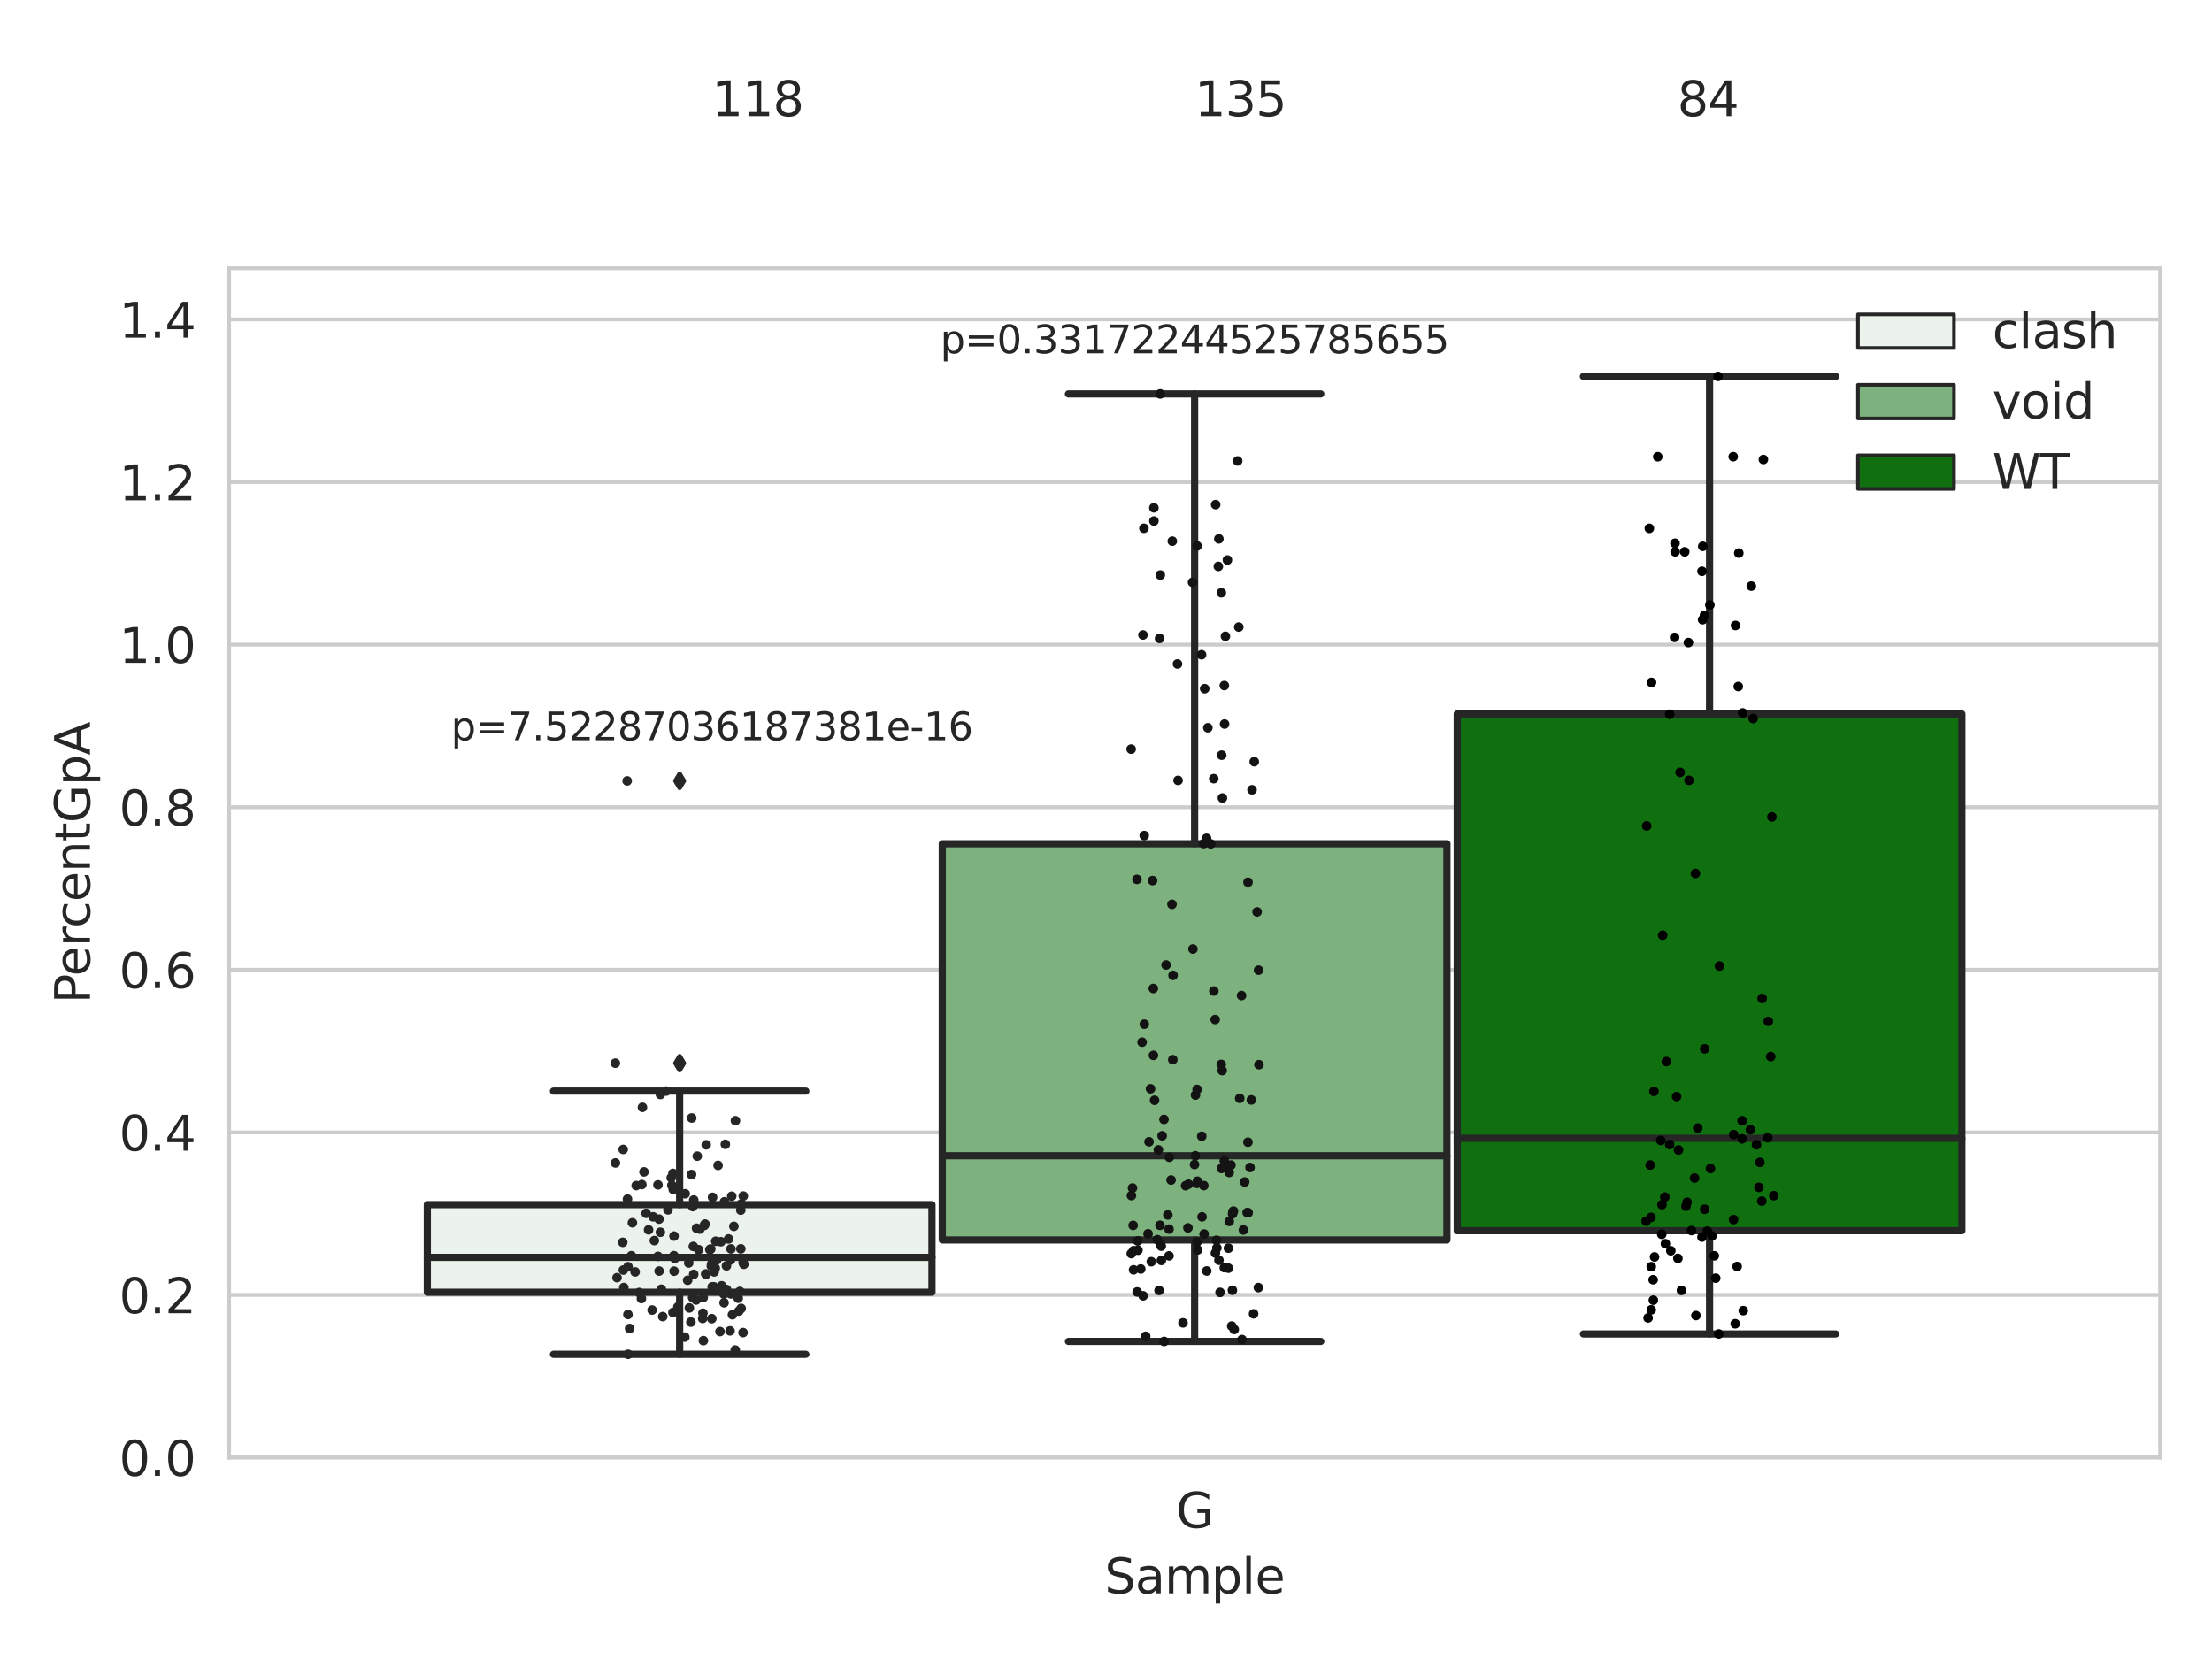 <?xml version="1.0" encoding="utf-8" standalone="no"?>
<!DOCTYPE svg PUBLIC "-//W3C//DTD SVG 1.1//EN"
  "http://www.w3.org/Graphics/SVG/1.1/DTD/svg11.dtd">
<svg xmlns:xlink="http://www.w3.org/1999/xlink" width="460.8pt" height="345.6pt" viewBox="0 0 460.8 345.6" xmlns="http://www.w3.org/2000/svg" version="1.1">
 <defs>
  <style type="text/css">*{stroke-linejoin: round; stroke-linecap: butt}</style>
 </defs>
 <g id="figure_1">
  <g id="patch_1">
   <path d="M 0 345.6 
L 460.8 345.6 
L 460.8 0 
L 0 0 
z
" style="fill: #ffffff"/>
  </g>
  <g id="axes_1">
   <g id="patch_2">
    <path d="M 47.72 303.64 
L 450 303.64 
L 450 55.89 
L 47.72 55.89 
z
" style="fill: #ffffff"/>
   </g>
   <g id="matplotlib.axis_1">
    <g id="xtick_1">
     <g id="text_1">
      <!-- G -->
      <g style="fill: #262626" transform="translate(244.986 318.238)scale(0.1 -0.1)">
       <defs>
        <path id="DejaVuSans-47" d="M 3809 666 
L 3809 1919 
L 2778 1919 
L 2778 2438 
L 4434 2438 
L 4434 434 
Q 4069 175 3628 42 
Q 3188 -91 2688 -91 
Q 1594 -91 976 548 
Q 359 1188 359 2328 
Q 359 3472 976 4111 
Q 1594 4750 2688 4750 
Q 3144 4750 3555 4637 
Q 3966 4525 4313 4306 
L 4313 3634 
Q 3963 3931 3569 4081 
Q 3175 4231 2741 4231 
Q 1884 4231 1454 3753 
Q 1025 3275 1025 2328 
Q 1025 1384 1454 906 
Q 1884 428 2741 428 
Q 3075 428 3337 486 
Q 3600 544 3809 666 
z
" transform="scale(0.016)"/>
       </defs>
       <use xlink:href="#DejaVuSans-47"/>
      </g>
     </g>
    </g>
    <g id="text_2">
     <!-- Sample -->
     <g style="fill: #262626" transform="translate(230.112 331.917)scale(0.1 -0.1)">
      <defs>
       <path id="DejaVuSans-53" d="M 3425 4513 
L 3425 3897 
Q 3066 4069 2747 4153 
Q 2428 4238 2131 4238 
Q 1616 4238 1336 4038 
Q 1056 3838 1056 3469 
Q 1056 3159 1242 3001 
Q 1428 2844 1947 2747 
L 2328 2669 
Q 3034 2534 3370 2195 
Q 3706 1856 3706 1288 
Q 3706 609 3251 259 
Q 2797 -91 1919 -91 
Q 1588 -91 1214 -16 
Q 841 59 441 206 
L 441 856 
Q 825 641 1194 531 
Q 1563 422 1919 422 
Q 2459 422 2753 634 
Q 3047 847 3047 1241 
Q 3047 1584 2836 1778 
Q 2625 1972 2144 2069 
L 1759 2144 
Q 1053 2284 737 2584 
Q 422 2884 422 3419 
Q 422 4038 858 4394 
Q 1294 4750 2059 4750 
Q 2388 4750 2728 4690 
Q 3069 4631 3425 4513 
z
" transform="scale(0.016)"/>
       <path id="DejaVuSans-61" d="M 2194 1759 
Q 1497 1759 1228 1600 
Q 959 1441 959 1056 
Q 959 750 1161 570 
Q 1363 391 1709 391 
Q 2188 391 2477 730 
Q 2766 1069 2766 1631 
L 2766 1759 
L 2194 1759 
z
M 3341 1997 
L 3341 0 
L 2766 0 
L 2766 531 
Q 2569 213 2275 61 
Q 1981 -91 1556 -91 
Q 1019 -91 701 211 
Q 384 513 384 1019 
Q 384 1609 779 1909 
Q 1175 2209 1959 2209 
L 2766 2209 
L 2766 2266 
Q 2766 2663 2505 2880 
Q 2244 3097 1772 3097 
Q 1472 3097 1187 3025 
Q 903 2953 641 2809 
L 641 3341 
Q 956 3463 1253 3523 
Q 1550 3584 1831 3584 
Q 2591 3584 2966 3190 
Q 3341 2797 3341 1997 
z
" transform="scale(0.016)"/>
       <path id="DejaVuSans-6d" d="M 3328 2828 
Q 3544 3216 3844 3400 
Q 4144 3584 4550 3584 
Q 5097 3584 5394 3201 
Q 5691 2819 5691 2113 
L 5691 0 
L 5113 0 
L 5113 2094 
Q 5113 2597 4934 2840 
Q 4756 3084 4391 3084 
Q 3944 3084 3684 2787 
Q 3425 2491 3425 1978 
L 3425 0 
L 2847 0 
L 2847 2094 
Q 2847 2600 2669 2842 
Q 2491 3084 2119 3084 
Q 1678 3084 1418 2786 
Q 1159 2488 1159 1978 
L 1159 0 
L 581 0 
L 581 3500 
L 1159 3500 
L 1159 2956 
Q 1356 3278 1631 3431 
Q 1906 3584 2284 3584 
Q 2666 3584 2933 3390 
Q 3200 3197 3328 2828 
z
" transform="scale(0.016)"/>
       <path id="DejaVuSans-70" d="M 1159 525 
L 1159 -1331 
L 581 -1331 
L 581 3500 
L 1159 3500 
L 1159 2969 
Q 1341 3281 1617 3432 
Q 1894 3584 2278 3584 
Q 2916 3584 3314 3078 
Q 3713 2572 3713 1747 
Q 3713 922 3314 415 
Q 2916 -91 2278 -91 
Q 1894 -91 1617 61 
Q 1341 213 1159 525 
z
M 3116 1747 
Q 3116 2381 2855 2742 
Q 2594 3103 2138 3103 
Q 1681 3103 1420 2742 
Q 1159 2381 1159 1747 
Q 1159 1113 1420 752 
Q 1681 391 2138 391 
Q 2594 391 2855 752 
Q 3116 1113 3116 1747 
z
" transform="scale(0.016)"/>
       <path id="DejaVuSans-6c" d="M 603 4863 
L 1178 4863 
L 1178 0 
L 603 0 
L 603 4863 
z
" transform="scale(0.016)"/>
       <path id="DejaVuSans-65" d="M 3597 1894 
L 3597 1613 
L 953 1613 
Q 991 1019 1311 708 
Q 1631 397 2203 397 
Q 2534 397 2845 478 
Q 3156 559 3463 722 
L 3463 178 
Q 3153 47 2828 -22 
Q 2503 -91 2169 -91 
Q 1331 -91 842 396 
Q 353 884 353 1716 
Q 353 2575 817 3079 
Q 1281 3584 2069 3584 
Q 2775 3584 3186 3129 
Q 3597 2675 3597 1894 
z
M 3022 2063 
Q 3016 2534 2758 2815 
Q 2500 3097 2075 3097 
Q 1594 3097 1305 2825 
Q 1016 2553 972 2059 
L 3022 2063 
z
" transform="scale(0.016)"/>
      </defs>
      <use xlink:href="#DejaVuSans-53"/>
      <use xlink:href="#DejaVuSans-61" x="63.477"/>
      <use xlink:href="#DejaVuSans-6d" x="124.756"/>
      <use xlink:href="#DejaVuSans-70" x="222.168"/>
      <use xlink:href="#DejaVuSans-6c" x="285.645"/>
      <use xlink:href="#DejaVuSans-65" x="313.428"/>
     </g>
    </g>
   </g>
   <g id="matplotlib.axis_2">
    <g id="ytick_1">
     <g id="line2d_1">
      <path d="M 47.72 303.64 
L 450 303.64 
" clip-path="url(#p7cb6bdd260)" style="fill: none; stroke: #cccccc; stroke-width: 0.8; stroke-linecap: round"/>
     </g>
     <g id="text_3">
      <!-- 0.0 -->
      <g style="fill: #262626" transform="translate(24.817 307.439)scale(0.1 -0.1)">
       <defs>
        <path id="DejaVuSans-30" d="M 2034 4250 
Q 1547 4250 1301 3770 
Q 1056 3291 1056 2328 
Q 1056 1369 1301 889 
Q 1547 409 2034 409 
Q 2525 409 2770 889 
Q 3016 1369 3016 2328 
Q 3016 3291 2770 3770 
Q 2525 4250 2034 4250 
z
M 2034 4750 
Q 2819 4750 3233 4129 
Q 3647 3509 3647 2328 
Q 3647 1150 3233 529 
Q 2819 -91 2034 -91 
Q 1250 -91 836 529 
Q 422 1150 422 2328 
Q 422 3509 836 4129 
Q 1250 4750 2034 4750 
z
" transform="scale(0.016)"/>
        <path id="DejaVuSans-2e" d="M 684 794 
L 1344 794 
L 1344 0 
L 684 0 
L 684 794 
z
" transform="scale(0.016)"/>
       </defs>
       <use xlink:href="#DejaVuSans-30"/>
       <use xlink:href="#DejaVuSans-2e" x="63.623"/>
       <use xlink:href="#DejaVuSans-30" x="95.41"/>
      </g>
     </g>
    </g>
    <g id="ytick_2">
     <g id="line2d_2">
      <path d="M 47.72 269.769 
L 450 269.769 
" clip-path="url(#p7cb6bdd260)" style="fill: none; stroke: #cccccc; stroke-width: 0.8; stroke-linecap: round"/>
     </g>
     <g id="text_4">
      <!-- 0.2 -->
      <g style="fill: #262626" transform="translate(24.817 273.568)scale(0.1 -0.1)">
       <defs>
        <path id="DejaVuSans-32" d="M 1228 531 
L 3431 531 
L 3431 0 
L 469 0 
L 469 531 
Q 828 903 1448 1529 
Q 2069 2156 2228 2338 
Q 2531 2678 2651 2914 
Q 2772 3150 2772 3378 
Q 2772 3750 2511 3984 
Q 2250 4219 1831 4219 
Q 1534 4219 1204 4116 
Q 875 4013 500 3803 
L 500 4441 
Q 881 4594 1212 4672 
Q 1544 4750 1819 4750 
Q 2544 4750 2975 4387 
Q 3406 4025 3406 3419 
Q 3406 3131 3298 2873 
Q 3191 2616 2906 2266 
Q 2828 2175 2409 1742 
Q 1991 1309 1228 531 
z
" transform="scale(0.016)"/>
       </defs>
       <use xlink:href="#DejaVuSans-30"/>
       <use xlink:href="#DejaVuSans-2e" x="63.623"/>
       <use xlink:href="#DejaVuSans-32" x="95.41"/>
      </g>
     </g>
    </g>
    <g id="ytick_3">
     <g id="line2d_3">
      <path d="M 47.72 235.898 
L 450 235.898 
" clip-path="url(#p7cb6bdd260)" style="fill: none; stroke: #cccccc; stroke-width: 0.8; stroke-linecap: round"/>
     </g>
     <g id="text_5">
      <!-- 0.4 -->
      <g style="fill: #262626" transform="translate(24.817 239.697)scale(0.1 -0.1)">
       <defs>
        <path id="DejaVuSans-34" d="M 2419 4116 
L 825 1625 
L 2419 1625 
L 2419 4116 
z
M 2253 4666 
L 3047 4666 
L 3047 1625 
L 3713 1625 
L 3713 1100 
L 3047 1100 
L 3047 0 
L 2419 0 
L 2419 1100 
L 313 1100 
L 313 1709 
L 2253 4666 
z
" transform="scale(0.016)"/>
       </defs>
       <use xlink:href="#DejaVuSans-30"/>
       <use xlink:href="#DejaVuSans-2e" x="63.623"/>
       <use xlink:href="#DejaVuSans-34" x="95.41"/>
      </g>
     </g>
    </g>
    <g id="ytick_4">
     <g id="line2d_4">
      <path d="M 47.72 202.026 
L 450 202.026 
" clip-path="url(#p7cb6bdd260)" style="fill: none; stroke: #cccccc; stroke-width: 0.8; stroke-linecap: round"/>
     </g>
     <g id="text_6">
      <!-- 0.6 -->
      <g style="fill: #262626" transform="translate(24.817 205.826)scale(0.1 -0.1)">
       <defs>
        <path id="DejaVuSans-36" d="M 2113 2584 
Q 1688 2584 1439 2293 
Q 1191 2003 1191 1497 
Q 1191 994 1439 701 
Q 1688 409 2113 409 
Q 2538 409 2786 701 
Q 3034 994 3034 1497 
Q 3034 2003 2786 2293 
Q 2538 2584 2113 2584 
z
M 3366 4563 
L 3366 3988 
Q 3128 4100 2886 4159 
Q 2644 4219 2406 4219 
Q 1781 4219 1451 3797 
Q 1122 3375 1075 2522 
Q 1259 2794 1537 2939 
Q 1816 3084 2150 3084 
Q 2853 3084 3261 2657 
Q 3669 2231 3669 1497 
Q 3669 778 3244 343 
Q 2819 -91 2113 -91 
Q 1303 -91 875 529 
Q 447 1150 447 2328 
Q 447 3434 972 4092 
Q 1497 4750 2381 4750 
Q 2619 4750 2861 4703 
Q 3103 4656 3366 4563 
z
" transform="scale(0.016)"/>
       </defs>
       <use xlink:href="#DejaVuSans-30"/>
       <use xlink:href="#DejaVuSans-2e" x="63.623"/>
       <use xlink:href="#DejaVuSans-36" x="95.41"/>
      </g>
     </g>
    </g>
    <g id="ytick_5">
     <g id="line2d_5">
      <path d="M 47.72 168.155 
L 450 168.155 
" clip-path="url(#p7cb6bdd260)" style="fill: none; stroke: #cccccc; stroke-width: 0.8; stroke-linecap: round"/>
     </g>
     <g id="text_7">
      <!-- 0.8 -->
      <g style="fill: #262626" transform="translate(24.817 171.954)scale(0.1 -0.1)">
       <defs>
        <path id="DejaVuSans-38" d="M 2034 2216 
Q 1584 2216 1326 1975 
Q 1069 1734 1069 1313 
Q 1069 891 1326 650 
Q 1584 409 2034 409 
Q 2484 409 2743 651 
Q 3003 894 3003 1313 
Q 3003 1734 2745 1975 
Q 2488 2216 2034 2216 
z
M 1403 2484 
Q 997 2584 770 2862 
Q 544 3141 544 3541 
Q 544 4100 942 4425 
Q 1341 4750 2034 4750 
Q 2731 4750 3128 4425 
Q 3525 4100 3525 3541 
Q 3525 3141 3298 2862 
Q 3072 2584 2669 2484 
Q 3125 2378 3379 2068 
Q 3634 1759 3634 1313 
Q 3634 634 3220 271 
Q 2806 -91 2034 -91 
Q 1263 -91 848 271 
Q 434 634 434 1313 
Q 434 1759 690 2068 
Q 947 2378 1403 2484 
z
M 1172 3481 
Q 1172 3119 1398 2916 
Q 1625 2713 2034 2713 
Q 2441 2713 2670 2916 
Q 2900 3119 2900 3481 
Q 2900 3844 2670 4047 
Q 2441 4250 2034 4250 
Q 1625 4250 1398 4047 
Q 1172 3844 1172 3481 
z
" transform="scale(0.016)"/>
       </defs>
       <use xlink:href="#DejaVuSans-30"/>
       <use xlink:href="#DejaVuSans-2e" x="63.623"/>
       <use xlink:href="#DejaVuSans-38" x="95.41"/>
      </g>
     </g>
    </g>
    <g id="ytick_6">
     <g id="line2d_6">
      <path d="M 47.72 134.284 
L 450 134.284 
" clip-path="url(#p7cb6bdd260)" style="fill: none; stroke: #cccccc; stroke-width: 0.8; stroke-linecap: round"/>
     </g>
     <g id="text_8">
      <!-- 1.0 -->
      <g style="fill: #262626" transform="translate(24.817 138.083)scale(0.1 -0.1)">
       <defs>
        <path id="DejaVuSans-31" d="M 794 531 
L 1825 531 
L 1825 4091 
L 703 3866 
L 703 4441 
L 1819 4666 
L 2450 4666 
L 2450 531 
L 3481 531 
L 3481 0 
L 794 0 
L 794 531 
z
" transform="scale(0.016)"/>
       </defs>
       <use xlink:href="#DejaVuSans-31"/>
       <use xlink:href="#DejaVuSans-2e" x="63.623"/>
       <use xlink:href="#DejaVuSans-30" x="95.41"/>
      </g>
     </g>
    </g>
    <g id="ytick_7">
     <g id="line2d_7">
      <path d="M 47.72 100.413 
L 450 100.413 
" clip-path="url(#p7cb6bdd260)" style="fill: none; stroke: #cccccc; stroke-width: 0.8; stroke-linecap: round"/>
     </g>
     <g id="text_9">
      <!-- 1.2 -->
      <g style="fill: #262626" transform="translate(24.817 104.212)scale(0.1 -0.1)">
       <use xlink:href="#DejaVuSans-31"/>
       <use xlink:href="#DejaVuSans-2e" x="63.623"/>
       <use xlink:href="#DejaVuSans-32" x="95.41"/>
      </g>
     </g>
    </g>
    <g id="ytick_8">
     <g id="line2d_8">
      <path d="M 47.72 66.542 
L 450 66.542 
" clip-path="url(#p7cb6bdd260)" style="fill: none; stroke: #cccccc; stroke-width: 0.8; stroke-linecap: round"/>
     </g>
     <g id="text_10">
      <!-- 1.4 -->
      <g style="fill: #262626" transform="translate(24.817 70.341)scale(0.1 -0.1)">
       <use xlink:href="#DejaVuSans-31"/>
       <use xlink:href="#DejaVuSans-2e" x="63.623"/>
       <use xlink:href="#DejaVuSans-34" x="95.41"/>
      </g>
     </g>
    </g>
    <g id="text_11">
     <!-- PercentGpA -->
     <g style="fill: #262626" transform="translate(18.737 209.041)rotate(-90)scale(0.1 -0.1)">
      <defs>
       <path id="DejaVuSans-50" d="M 1259 4147 
L 1259 2394 
L 2053 2394 
Q 2494 2394 2734 2622 
Q 2975 2850 2975 3272 
Q 2975 3691 2734 3919 
Q 2494 4147 2053 4147 
L 1259 4147 
z
M 628 4666 
L 2053 4666 
Q 2838 4666 3239 4311 
Q 3641 3956 3641 3272 
Q 3641 2581 3239 2228 
Q 2838 1875 2053 1875 
L 1259 1875 
L 1259 0 
L 628 0 
L 628 4666 
z
" transform="scale(0.016)"/>
       <path id="DejaVuSans-72" d="M 2631 2963 
Q 2534 3019 2420 3045 
Q 2306 3072 2169 3072 
Q 1681 3072 1420 2755 
Q 1159 2438 1159 1844 
L 1159 0 
L 581 0 
L 581 3500 
L 1159 3500 
L 1159 2956 
Q 1341 3275 1631 3429 
Q 1922 3584 2338 3584 
Q 2397 3584 2469 3576 
Q 2541 3569 2628 3553 
L 2631 2963 
z
" transform="scale(0.016)"/>
       <path id="DejaVuSans-63" d="M 3122 3366 
L 3122 2828 
Q 2878 2963 2633 3030 
Q 2388 3097 2138 3097 
Q 1578 3097 1268 2742 
Q 959 2388 959 1747 
Q 959 1106 1268 751 
Q 1578 397 2138 397 
Q 2388 397 2633 464 
Q 2878 531 3122 666 
L 3122 134 
Q 2881 22 2623 -34 
Q 2366 -91 2075 -91 
Q 1284 -91 818 406 
Q 353 903 353 1747 
Q 353 2603 823 3093 
Q 1294 3584 2113 3584 
Q 2378 3584 2631 3529 
Q 2884 3475 3122 3366 
z
" transform="scale(0.016)"/>
       <path id="DejaVuSans-6e" d="M 3513 2113 
L 3513 0 
L 2938 0 
L 2938 2094 
Q 2938 2591 2744 2837 
Q 2550 3084 2163 3084 
Q 1697 3084 1428 2787 
Q 1159 2491 1159 1978 
L 1159 0 
L 581 0 
L 581 3500 
L 1159 3500 
L 1159 2956 
Q 1366 3272 1645 3428 
Q 1925 3584 2291 3584 
Q 2894 3584 3203 3211 
Q 3513 2838 3513 2113 
z
" transform="scale(0.016)"/>
       <path id="DejaVuSans-74" d="M 1172 4494 
L 1172 3500 
L 2356 3500 
L 2356 3053 
L 1172 3053 
L 1172 1153 
Q 1172 725 1289 603 
Q 1406 481 1766 481 
L 2356 481 
L 2356 0 
L 1766 0 
Q 1100 0 847 248 
Q 594 497 594 1153 
L 594 3053 
L 172 3053 
L 172 3500 
L 594 3500 
L 594 4494 
L 1172 4494 
z
" transform="scale(0.016)"/>
       <path id="DejaVuSans-41" d="M 2188 4044 
L 1331 1722 
L 3047 1722 
L 2188 4044 
z
M 1831 4666 
L 2547 4666 
L 4325 0 
L 3669 0 
L 3244 1197 
L 1141 1197 
L 716 0 
L 50 0 
L 1831 4666 
z
" transform="scale(0.016)"/>
      </defs>
      <use xlink:href="#DejaVuSans-50"/>
      <use xlink:href="#DejaVuSans-65" x="56.678"/>
      <use xlink:href="#DejaVuSans-72" x="118.201"/>
      <use xlink:href="#DejaVuSans-63" x="157.064"/>
      <use xlink:href="#DejaVuSans-65" x="212.045"/>
      <use xlink:href="#DejaVuSans-6e" x="273.568"/>
      <use xlink:href="#DejaVuSans-74" x="336.947"/>
      <use xlink:href="#DejaVuSans-47" x="376.156"/>
      <use xlink:href="#DejaVuSans-70" x="453.646"/>
      <use xlink:href="#DejaVuSans-41" x="517.123"/>
     </g>
    </g>
   </g>
   <g id="patch_3">
    <path d="M 89.021 269.201 
L 194.15 269.201 
L 194.15 250.949 
L 89.021 250.949 
L 89.021 269.201 
z
" clip-path="url(#p7cb6bdd260)" style="fill: #ecf2ec; stroke: #262626; stroke-width: 1.5; stroke-linejoin: miter"/>
   </g>
   <g id="patch_4">
    <path d="M 196.295 258.307 
L 301.425 258.307 
L 301.425 175.762 
L 196.295 175.762 
L 196.295 258.307 
z
" clip-path="url(#p7cb6bdd260)" style="fill: #7db17d; stroke: #262626; stroke-width: 1.5; stroke-linejoin: miter"/>
   </g>
   <g id="patch_5">
    <path d="M 303.57 256.38 
L 408.699 256.38 
L 408.699 148.728 
L 303.57 148.728 
L 303.57 256.38 
z
" clip-path="url(#p7cb6bdd260)" style="fill: #107010; stroke: #262626; stroke-width: 1.5; stroke-linejoin: miter"/>
   </g>
   <g id="patch_6">
    <path d="M 248.86 303.64 
L 248.86 303.64 
L 248.86 303.64 
L 248.86 303.64 
z
" clip-path="url(#p7cb6bdd260)" style="fill: #ecf2ec; stroke: #262626; stroke-width: 0.75; stroke-linejoin: miter"/>
   </g>
   <g id="patch_7">
    <path d="M 248.86 303.64 
L 248.86 303.64 
L 248.86 303.64 
L 248.86 303.64 
z
" clip-path="url(#p7cb6bdd260)" style="fill: #7db17d; stroke: #262626; stroke-width: 0.75; stroke-linejoin: miter"/>
   </g>
   <g id="patch_8">
    <path d="M 248.86 303.64 
L 248.86 303.64 
L 248.86 303.64 
L 248.86 303.64 
z
" clip-path="url(#p7cb6bdd260)" style="fill: #107010; stroke: #262626; stroke-width: 0.75; stroke-linejoin: miter"/>
   </g>
   <g id="PathCollection_1"/>
   <g id="PathCollection_2"/>
   <g id="PathCollection_3"/>
   <g id="line2d_9">
    <path d="M 141.585 269.201 
L 141.585 282.127 
" clip-path="url(#p7cb6bdd260)" style="fill: none; stroke: #262626; stroke-width: 1.5; stroke-linecap: round"/>
   </g>
   <g id="line2d_10">
    <path d="M 141.585 250.949 
L 141.585 227.295 
" clip-path="url(#p7cb6bdd260)" style="fill: none; stroke: #262626; stroke-width: 1.5; stroke-linecap: round"/>
   </g>
   <g id="line2d_11">
    <path d="M 115.303 282.127 
L 167.868 282.127 
" clip-path="url(#p7cb6bdd260)" style="fill: none; stroke: #262626; stroke-width: 1.5; stroke-linecap: round"/>
   </g>
   <g id="line2d_12">
    <path d="M 115.303 227.295 
L 167.868 227.295 
" clip-path="url(#p7cb6bdd260)" style="fill: none; stroke: #262626; stroke-width: 1.5; stroke-linecap: round"/>
   </g>
   <g id="line2d_13">
    <defs>
     <path id="m89417ccbe3" d="M -0 1.414 
L 0.849 0 
L 0 -1.414 
L -0.849 -0 
z
" style="stroke: #262626; stroke-linejoin: miter"/>
    </defs>
    <g clip-path="url(#p7cb6bdd260)">
     <use xlink:href="#m89417ccbe3" x="141.585" y="221.48" style="fill: #262626; stroke: #262626; stroke-linejoin: miter"/>
     <use xlink:href="#m89417ccbe3" x="141.585" y="162.674" style="fill: #262626; stroke: #262626; stroke-linejoin: miter"/>
    </g>
   </g>
   <g id="line2d_14">
    <path d="M 248.86 258.307 
L 248.86 279.446 
" clip-path="url(#p7cb6bdd260)" style="fill: none; stroke: #262626; stroke-width: 1.5; stroke-linecap: round"/>
   </g>
   <g id="line2d_15">
    <path d="M 248.86 175.762 
L 248.86 82.057 
" clip-path="url(#p7cb6bdd260)" style="fill: none; stroke: #262626; stroke-width: 1.5; stroke-linecap: round"/>
   </g>
   <g id="line2d_16">
    <path d="M 222.578 279.446 
L 275.142 279.446 
" clip-path="url(#p7cb6bdd260)" style="fill: none; stroke: #262626; stroke-width: 1.5; stroke-linecap: round"/>
   </g>
   <g id="line2d_17">
    <path d="M 222.578 82.057 
L 275.142 82.057 
" clip-path="url(#p7cb6bdd260)" style="fill: none; stroke: #262626; stroke-width: 1.5; stroke-linecap: round"/>
   </g>
   <g id="line2d_18"/>
   <g id="line2d_19">
    <path d="M 356.135 256.38 
L 356.135 277.888 
" clip-path="url(#p7cb6bdd260)" style="fill: none; stroke: #262626; stroke-width: 1.5; stroke-linecap: round"/>
   </g>
   <g id="line2d_20">
    <path d="M 356.135 148.728 
L 356.135 78.412 
" clip-path="url(#p7cb6bdd260)" style="fill: none; stroke: #262626; stroke-width: 1.5; stroke-linecap: round"/>
   </g>
   <g id="line2d_21">
    <path d="M 329.852 277.888 
L 382.417 277.888 
" clip-path="url(#p7cb6bdd260)" style="fill: none; stroke: #262626; stroke-width: 1.5; stroke-linecap: round"/>
   </g>
   <g id="line2d_22">
    <path d="M 329.852 78.412 
L 382.417 78.412 
" clip-path="url(#p7cb6bdd260)" style="fill: none; stroke: #262626; stroke-width: 1.5; stroke-linecap: round"/>
   </g>
   <g id="line2d_23"/>
   <g id="line2d_24">
    <path d="M 89.021 261.929 
L 194.15 261.929 
" clip-path="url(#p7cb6bdd260)" style="fill: none; stroke: #262626; stroke-width: 1.5; stroke-linecap: round"/>
   </g>
   <g id="line2d_25">
    <path d="M 196.295 240.764 
L 301.425 240.764 
" clip-path="url(#p7cb6bdd260)" style="fill: none; stroke: #262626; stroke-width: 1.5; stroke-linecap: round"/>
   </g>
   <g id="line2d_26">
    <path d="M 303.57 237.123 
L 408.699 237.123 
" clip-path="url(#p7cb6bdd260)" style="fill: none; stroke: #262626; stroke-width: 1.5; stroke-linecap: round"/>
   </g>
   <g id="patch_9">
    <path d="M 47.72 303.64 
L 47.72 55.89 
" style="fill: none; stroke: #cccccc; stroke-width: 0.8; stroke-linejoin: miter; stroke-linecap: square"/>
   </g>
   <g id="patch_10">
    <path d="M 450 303.64 
L 450 55.89 
" style="fill: none; stroke: #cccccc; stroke-width: 0.8; stroke-linejoin: miter; stroke-linecap: square"/>
   </g>
   <g id="patch_11">
    <path d="M 47.72 303.64 
L 450 303.64 
" style="fill: none; stroke: #cccccc; stroke-width: 0.8; stroke-linejoin: miter; stroke-linecap: square"/>
   </g>
   <g id="patch_12">
    <path d="M 47.72 55.89 
L 450 55.89 
" style="fill: none; stroke: #cccccc; stroke-width: 0.8; stroke-linejoin: miter; stroke-linecap: square"/>
   </g>
   <g id="PathCollection_4">
    <defs>
     <path id="C0_0_5da4fec486" d="M 0 1 
C 0.265 1 0.52 0.895 0.707 0.707 
C 0.895 0.52 1 0.265 1 -0 
C 1 -0.265 0.895 -0.52 0.707 -0.707 
C 0.52 -0.895 0.265 -1 0 -1 
C -0.265 -1 -0.52 -0.895 -0.707 -0.707 
C -0.895 -0.52 -1 -0.265 -1 0 
C -1 0.265 -0.895 0.52 -0.707 0.707 
C -0.52 0.895 -0.265 1 0 1 
z
"/>
    </defs>
    <g clip-path="url(#p7cb6bdd260)">
     <use xlink:href="#C0_0_5da4fec486" x="145.535" y="260.327" style="fill: #262626"/>
    </g>
    <g clip-path="url(#p7cb6bdd260)">
     <use xlink:href="#C0_0_5da4fec486" x="136.316" y="258.436" style="fill: #262626"/>
    </g>
    <g clip-path="url(#p7cb6bdd260)">
     <use xlink:href="#C0_0_5da4fec486" x="128.541" y="266.166" style="fill: #262626"/>
    </g>
    <g clip-path="url(#p7cb6bdd260)">
     <use xlink:href="#C0_0_5da4fec486" x="142.739" y="248.679" style="fill: #262626"/>
    </g>
    <g clip-path="url(#p7cb6bdd260)">
     <use xlink:href="#C0_0_5da4fec486" x="154.128" y="269.032" style="fill: #262626"/>
    </g>
    <g clip-path="url(#p7cb6bdd260)">
     <use xlink:href="#C0_0_5da4fec486" x="147.871" y="260.313" style="fill: #262626"/>
    </g>
    <g clip-path="url(#p7cb6bdd260)">
     <use xlink:href="#C0_0_5da4fec486" x="137.569" y="256.699" style="fill: #262626"/>
    </g>
    <g clip-path="url(#p7cb6bdd260)">
     <use xlink:href="#C0_0_5da4fec486" x="144.319" y="251.356" style="fill: #262626"/>
    </g>
    <g clip-path="url(#p7cb6bdd260)">
     <use xlink:href="#C0_0_5da4fec486" x="148.367" y="268.078" style="fill: #262626"/>
    </g>
    <g clip-path="url(#p7cb6bdd260)">
     <use xlink:href="#C0_0_5da4fec486" x="148.997" y="264.182" style="fill: #262626"/>
    </g>
    <g clip-path="url(#p7cb6bdd260)">
     <use xlink:href="#C0_0_5da4fec486" x="138.064" y="274.272" style="fill: #262626"/>
    </g>
    <g clip-path="url(#p7cb6bdd260)">
     <use xlink:href="#C0_0_5da4fec486" x="153.207" y="233.459" style="fill: #262626"/>
    </g>
    <g clip-path="url(#p7cb6bdd260)">
     <use xlink:href="#C0_0_5da4fec486" x="151.358" y="268.632" style="fill: #262626"/>
    </g>
    <g clip-path="url(#p7cb6bdd260)">
     <use xlink:href="#C0_0_5da4fec486" x="143.477" y="263.1" style="fill: #262626"/>
    </g>
    <g clip-path="url(#p7cb6bdd260)">
     <use xlink:href="#C0_0_5da4fec486" x="148.185" y="263.748" style="fill: #262626"/>
    </g>
    <g clip-path="url(#p7cb6bdd260)">
     <use xlink:href="#C0_0_5da4fec486" x="130.832" y="263.888" style="fill: #262626"/>
    </g>
    <g clip-path="url(#p7cb6bdd260)">
     <use xlink:href="#C0_0_5da4fec486" x="128.191" y="221.48" style="fill: #262626"/>
    </g>
    <g clip-path="url(#p7cb6bdd260)">
     <use xlink:href="#C0_0_5da4fec486" x="131.529" y="261.594" style="fill: #262626"/>
    </g>
    <g clip-path="url(#p7cb6bdd260)">
     <use xlink:href="#C0_0_5da4fec486" x="130.651" y="162.674" style="fill: #262626"/>
    </g>
    <g clip-path="url(#p7cb6bdd260)">
     <use xlink:href="#C0_0_5da4fec486" x="151.338" y="263.703" style="fill: #262626"/>
    </g>
    <g clip-path="url(#p7cb6bdd260)">
     <use xlink:href="#C0_0_5da4fec486" x="154.393" y="272.565" style="fill: #262626"/>
    </g>
    <g clip-path="url(#p7cb6bdd260)">
     <use xlink:href="#C0_0_5da4fec486" x="140.423" y="264.811" style="fill: #262626"/>
    </g>
    <g clip-path="url(#p7cb6bdd260)">
     <use xlink:href="#C0_0_5da4fec486" x="154.324" y="260.152" style="fill: #262626"/>
    </g>
    <g clip-path="url(#p7cb6bdd260)">
     <use xlink:href="#C0_0_5da4fec486" x="149.308" y="262.472" style="fill: #262626"/>
    </g>
    <g clip-path="url(#p7cb6bdd260)">
     <use xlink:href="#C0_0_5da4fec486" x="144.513" y="265.478" style="fill: #262626"/>
    </g>
    <g clip-path="url(#p7cb6bdd260)">
     <use xlink:href="#C0_0_5da4fec486" x="147.012" y="265.389" style="fill: #262626"/>
    </g>
    <g clip-path="url(#p7cb6bdd260)">
     <use xlink:href="#C0_0_5da4fec486" x="148.777" y="264.962" style="fill: #262626"/>
    </g>
    <g clip-path="url(#p7cb6bdd260)">
     <use xlink:href="#C0_0_5da4fec486" x="135.112" y="256.201" style="fill: #262626"/>
    </g>
    <g clip-path="url(#p7cb6bdd260)">
     <use xlink:href="#C0_0_5da4fec486" x="136.051" y="253.488" style="fill: #262626"/>
    </g>
    <g clip-path="url(#p7cb6bdd260)">
     <use xlink:href="#C0_0_5da4fec486" x="137.771" y="268.57" style="fill: #262626"/>
    </g>
    <g clip-path="url(#p7cb6bdd260)">
     <use xlink:href="#C0_0_5da4fec486" x="154.841" y="249.161" style="fill: #262626"/>
    </g>
    <g clip-path="url(#p7cb6bdd260)">
     <use xlink:href="#C0_0_5da4fec486" x="149.1" y="258.573" style="fill: #262626"/>
    </g>
    <g clip-path="url(#p7cb6bdd260)">
     <use xlink:href="#C0_0_5da4fec486" x="134.159" y="244.127" style="fill: #262626"/>
    </g>
    <g clip-path="url(#p7cb6bdd260)">
     <use xlink:href="#C0_0_5da4fec486" x="154.805" y="263.01" style="fill: #262626"/>
    </g>
    <g clip-path="url(#p7cb6bdd260)">
     <use xlink:href="#C0_0_5da4fec486" x="129.857" y="264.576" style="fill: #262626"/>
    </g>
    <g clip-path="url(#p7cb6bdd260)">
     <use xlink:href="#C0_0_5da4fec486" x="133.712" y="246.761" style="fill: #262626"/>
    </g>
    <g clip-path="url(#p7cb6bdd260)">
     <use xlink:href="#C0_0_5da4fec486" x="151.103" y="238.376" style="fill: #262626"/>
    </g>
    <g clip-path="url(#p7cb6bdd260)">
     <use xlink:href="#C0_0_5da4fec486" x="143.608" y="272.462" style="fill: #262626"/>
    </g>
    <g clip-path="url(#p7cb6bdd260)">
     <use xlink:href="#C0_0_5da4fec486" x="145.015" y="270.81" style="fill: #262626"/>
    </g>
    <g clip-path="url(#p7cb6bdd260)">
     <use xlink:href="#C0_0_5da4fec486" x="131.169" y="276.746" style="fill: #262626"/>
    </g>
    <g clip-path="url(#p7cb6bdd260)">
     <use xlink:href="#C0_0_5da4fec486" x="140.194" y="244.442" style="fill: #262626"/>
    </g>
    <g clip-path="url(#p7cb6bdd260)">
     <use xlink:href="#C0_0_5da4fec486" x="130.814" y="273.835" style="fill: #262626"/>
    </g>
    <g clip-path="url(#p7cb6bdd260)">
     <use xlink:href="#C0_0_5da4fec486" x="147.101" y="265.457" style="fill: #262626"/>
    </g>
    <g clip-path="url(#p7cb6bdd260)">
     <use xlink:href="#C0_0_5da4fec486" x="128.211" y="242.261" style="fill: #262626"/>
    </g>
    <g clip-path="url(#p7cb6bdd260)">
     <use xlink:href="#C0_0_5da4fec486" x="153.778" y="270.44" style="fill: #262626"/>
    </g>
    <g clip-path="url(#p7cb6bdd260)">
     <use xlink:href="#C0_0_5da4fec486" x="152.25" y="269.541" style="fill: #262626"/>
    </g>
    <g clip-path="url(#p7cb6bdd260)">
     <use xlink:href="#C0_0_5da4fec486" x="149.596" y="242.768" style="fill: #262626"/>
    </g>
    <g clip-path="url(#p7cb6bdd260)">
     <use xlink:href="#C0_0_5da4fec486" x="148.696" y="268.06" style="fill: #262626"/>
    </g>
    <g clip-path="url(#p7cb6bdd260)">
     <use xlink:href="#C0_0_5da4fec486" x="137.571" y="228.001" style="fill: #262626"/>
    </g>
    <g clip-path="url(#p7cb6bdd260)">
     <use xlink:href="#C0_0_5da4fec486" x="131.745" y="254.729" style="fill: #262626"/>
    </g>
    <g clip-path="url(#p7cb6bdd260)">
     <use xlink:href="#C0_0_5da4fec486" x="137.075" y="261.72" style="fill: #262626"/>
    </g>
    <g clip-path="url(#p7cb6bdd260)">
     <use xlink:href="#C0_0_5da4fec486" x="148.281" y="274.704" style="fill: #262626"/>
    </g>
    <g clip-path="url(#p7cb6bdd260)">
     <use xlink:href="#C0_0_5da4fec486" x="146.533" y="279.282" style="fill: #262626"/>
    </g>
    <g clip-path="url(#p7cb6bdd260)">
     <use xlink:href="#C0_0_5da4fec486" x="148.934" y="268.83" style="fill: #262626"/>
    </g>
    <g clip-path="url(#p7cb6bdd260)">
     <use xlink:href="#C0_0_5da4fec486" x="150.344" y="267.856" style="fill: #262626"/>
    </g>
    <g clip-path="url(#p7cb6bdd260)">
     <use xlink:href="#C0_0_5da4fec486" x="140.416" y="257.498" style="fill: #262626"/>
    </g>
    <g clip-path="url(#p7cb6bdd260)">
     <use xlink:href="#C0_0_5da4fec486" x="154.412" y="250.813" style="fill: #262626"/>
    </g>
    <g clip-path="url(#p7cb6bdd260)">
     <use xlink:href="#C0_0_5da4fec486" x="144.431" y="259.653" style="fill: #262626"/>
    </g>
    <g clip-path="url(#p7cb6bdd260)">
     <use xlink:href="#C0_0_5da4fec486" x="148.243" y="263.343" style="fill: #262626"/>
    </g>
    <g clip-path="url(#p7cb6bdd260)">
     <use xlink:href="#C0_0_5da4fec486" x="137.066" y="246.829" style="fill: #262626"/>
    </g>
    <g clip-path="url(#p7cb6bdd260)">
     <use xlink:href="#C0_0_5da4fec486" x="139.828" y="245.35" style="fill: #262626"/>
    </g>
    <g clip-path="url(#p7cb6bdd260)">
     <use xlink:href="#C0_0_5da4fec486" x="133.154" y="269.258" style="fill: #262626"/>
    </g>
    <g clip-path="url(#p7cb6bdd260)">
     <use xlink:href="#C0_0_5da4fec486" x="139.965" y="246.914" style="fill: #262626"/>
    </g>
    <g clip-path="url(#p7cb6bdd260)">
     <use xlink:href="#C0_0_5da4fec486" x="146.439" y="273.559" style="fill: #262626"/>
    </g>
    <g clip-path="url(#p7cb6bdd260)">
     <use xlink:href="#C0_0_5da4fec486" x="132.311" y="264.963" style="fill: #262626"/>
    </g>
    <g clip-path="url(#p7cb6bdd260)">
     <use xlink:href="#C0_0_5da4fec486" x="143.253" y="266.702" style="fill: #262626"/>
    </g>
    <g clip-path="url(#p7cb6bdd260)">
     <use xlink:href="#C0_0_5da4fec486" x="141.21" y="272.271" style="fill: #262626"/>
    </g>
    <g clip-path="url(#p7cb6bdd260)">
     <use xlink:href="#C0_0_5da4fec486" x="143.93" y="275.424" style="fill: #262626"/>
    </g>
    <g clip-path="url(#p7cb6bdd260)">
     <use xlink:href="#C0_0_5da4fec486" x="152.88" y="255.472" style="fill: #262626"/>
    </g>
    <g clip-path="url(#p7cb6bdd260)">
     <use xlink:href="#C0_0_5da4fec486" x="133.62" y="270.513" style="fill: #262626"/>
    </g>
    <g clip-path="url(#p7cb6bdd260)">
     <use xlink:href="#C0_0_5da4fec486" x="138.786" y="227.295" style="fill: #262626"/>
    </g>
    <g clip-path="url(#p7cb6bdd260)">
     <use xlink:href="#C0_0_5da4fec486" x="144.293" y="270.312" style="fill: #262626"/>
    </g>
    <g clip-path="url(#p7cb6bdd260)">
     <use xlink:href="#C0_0_5da4fec486" x="129.734" y="258.798" style="fill: #262626"/>
    </g>
    <g clip-path="url(#p7cb6bdd260)">
     <use xlink:href="#C0_0_5da4fec486" x="146.875" y="254.997" style="fill: #262626"/>
    </g>
    <g clip-path="url(#p7cb6bdd260)">
     <use xlink:href="#C0_0_5da4fec486" x="135.848" y="272.906" style="fill: #262626"/>
    </g>
    <g clip-path="url(#p7cb6bdd260)">
     <use xlink:href="#C0_0_5da4fec486" x="153.928" y="273.124" style="fill: #262626"/>
    </g>
    <g clip-path="url(#p7cb6bdd260)">
     <use xlink:href="#C0_0_5da4fec486" x="146.383" y="274.663" style="fill: #262626"/>
    </g>
    <g clip-path="url(#p7cb6bdd260)">
     <use xlink:href="#C0_0_5da4fec486" x="129.823" y="239.445" style="fill: #262626"/>
    </g>
    <g clip-path="url(#p7cb6bdd260)">
     <use xlink:href="#C0_0_5da4fec486" x="152.28" y="260.165" style="fill: #262626"/>
    </g>
    <g clip-path="url(#p7cb6bdd260)">
     <use xlink:href="#C0_0_5da4fec486" x="140.387" y="261.579" style="fill: #262626"/>
    </g>
    <g clip-path="url(#p7cb6bdd260)">
     <use xlink:href="#C0_0_5da4fec486" x="152.08" y="277.244" style="fill: #262626"/>
    </g>
    <g clip-path="url(#p7cb6bdd260)">
     <use xlink:href="#C0_0_5da4fec486" x="140.252" y="247.781" style="fill: #262626"/>
    </g>
    <g clip-path="url(#p7cb6bdd260)">
     <use xlink:href="#C0_0_5da4fec486" x="133.835" y="230.677" style="fill: #262626"/>
    </g>
    <g clip-path="url(#p7cb6bdd260)">
     <use xlink:href="#C0_0_5da4fec486" x="140.187" y="273.409" style="fill: #262626"/>
    </g>
    <g clip-path="url(#p7cb6bdd260)">
     <use xlink:href="#C0_0_5da4fec486" x="132.531" y="246.978" style="fill: #262626"/>
    </g>
    <g clip-path="url(#p7cb6bdd260)">
     <use xlink:href="#C0_0_5da4fec486" x="152.58" y="273.89" style="fill: #262626"/>
    </g>
    <g clip-path="url(#p7cb6bdd260)">
     <use xlink:href="#C0_0_5da4fec486" x="144.099" y="232.894" style="fill: #262626"/>
    </g>
    <g clip-path="url(#p7cb6bdd260)">
     <use xlink:href="#C0_0_5da4fec486" x="134.61" y="252.757" style="fill: #262626"/>
    </g>
    <g clip-path="url(#p7cb6bdd260)">
     <use xlink:href="#C0_0_5da4fec486" x="154.957" y="263.381" style="fill: #262626"/>
    </g>
    <g clip-path="url(#p7cb6bdd260)">
     <use xlink:href="#C0_0_5da4fec486" x="146.498" y="270.308" style="fill: #262626"/>
    </g>
    <g clip-path="url(#p7cb6bdd260)">
     <use xlink:href="#C0_0_5da4fec486" x="145.797" y="256.044" style="fill: #262626"/>
    </g>
    <g clip-path="url(#p7cb6bdd260)">
     <use xlink:href="#C0_0_5da4fec486" x="146.72" y="255.285" style="fill: #262626"/>
    </g>
    <g clip-path="url(#p7cb6bdd260)">
     <use xlink:href="#C0_0_5da4fec486" x="139.155" y="252.037" style="fill: #262626"/>
    </g>
    <g clip-path="url(#p7cb6bdd260)">
     <use xlink:href="#C0_0_5da4fec486" x="154.793" y="277.603" style="fill: #262626"/>
    </g>
    <g clip-path="url(#p7cb6bdd260)">
     <use xlink:href="#C0_0_5da4fec486" x="130.722" y="249.802" style="fill: #262626"/>
    </g>
    <g clip-path="url(#p7cb6bdd260)">
     <use xlink:href="#C0_0_5da4fec486" x="142.661" y="278.545" style="fill: #262626"/>
    </g>
    <g clip-path="url(#p7cb6bdd260)">
     <use xlink:href="#C0_0_5da4fec486" x="147.116" y="238.481" style="fill: #262626"/>
    </g>
    <g clip-path="url(#p7cb6bdd260)">
     <use xlink:href="#C0_0_5da4fec486" x="150.792" y="269.573" style="fill: #262626"/>
    </g>
    <g clip-path="url(#p7cb6bdd260)">
     <use xlink:href="#C0_0_5da4fec486" x="145.107" y="255.86" style="fill: #262626"/>
    </g>
    <g clip-path="url(#p7cb6bdd260)">
     <use xlink:href="#C0_0_5da4fec486" x="153.167" y="281.239" style="fill: #262626"/>
    </g>
    <g clip-path="url(#p7cb6bdd260)">
     <use xlink:href="#C0_0_5da4fec486" x="150.917" y="250.355" style="fill: #262626"/>
    </g>
    <g clip-path="url(#p7cb6bdd260)">
     <use xlink:href="#C0_0_5da4fec486" x="129.959" y="268.221" style="fill: #262626"/>
    </g>
    <g clip-path="url(#p7cb6bdd260)">
     <use xlink:href="#C0_0_5da4fec486" x="144.521" y="249.984" style="fill: #262626"/>
    </g>
    <g clip-path="url(#p7cb6bdd260)">
     <use xlink:href="#C0_0_5da4fec486" x="137.297" y="253.962" style="fill: #262626"/>
    </g>
    <g clip-path="url(#p7cb6bdd260)">
     <use xlink:href="#C0_0_5da4fec486" x="150.177" y="258.673" style="fill: #262626"/>
    </g>
    <g clip-path="url(#p7cb6bdd260)">
     <use xlink:href="#C0_0_5da4fec486" x="150.839" y="271.385" style="fill: #262626"/>
    </g>
    <g clip-path="url(#p7cb6bdd260)">
     <use xlink:href="#C0_0_5da4fec486" x="152.177" y="262.479" style="fill: #262626"/>
    </g>
    <g clip-path="url(#p7cb6bdd260)">
     <use xlink:href="#C0_0_5da4fec486" x="145.252" y="240.844" style="fill: #262626"/>
    </g>
    <g clip-path="url(#p7cb6bdd260)">
     <use xlink:href="#C0_0_5da4fec486" x="140.569" y="262.139" style="fill: #262626"/>
    </g>
    <g clip-path="url(#p7cb6bdd260)">
     <use xlink:href="#C0_0_5da4fec486" x="149.989" y="277.392" style="fill: #262626"/>
    </g>
    <g clip-path="url(#p7cb6bdd260)">
     <use xlink:href="#C0_0_5da4fec486" x="130.836" y="282.127" style="fill: #262626"/>
    </g>
    <g clip-path="url(#p7cb6bdd260)">
     <use xlink:href="#C0_0_5da4fec486" x="152.434" y="249.193" style="fill: #262626"/>
    </g>
    <g clip-path="url(#p7cb6bdd260)">
     <use xlink:href="#C0_0_5da4fec486" x="148.445" y="249.425" style="fill: #262626"/>
    </g>
    <g clip-path="url(#p7cb6bdd260)">
     <use xlink:href="#C0_0_5da4fec486" x="137.308" y="264.786" style="fill: #262626"/>
    </g>
    <g clip-path="url(#p7cb6bdd260)">
     <use xlink:href="#C0_0_5da4fec486" x="151.777" y="258.099" style="fill: #262626"/>
    </g>
    <g clip-path="url(#p7cb6bdd260)">
     <use xlink:href="#C0_0_5da4fec486" x="154.323" y="252.092" style="fill: #262626"/>
    </g>
    <g clip-path="url(#p7cb6bdd260)">
     <use xlink:href="#C0_0_5da4fec486" x="148.072" y="260.184" style="fill: #262626"/>
    </g>
    <g clip-path="url(#p7cb6bdd260)">
     <use xlink:href="#C0_0_5da4fec486" x="144.061" y="244.674" style="fill: #262626"/>
    </g>
   </g>
   <g id="PathCollection_5">
    <defs>
     <path id="C1_0_70415bc295" d="M 0 1 
C 0.265 1 0.52 0.895 0.707 0.707 
C 0.895 0.52 1 0.265 1 -0 
C 1 -0.265 0.895 -0.52 0.707 -0.707 
C 0.52 -0.895 0.265 -1 0 -1 
C -0.265 -1 -0.52 -0.895 -0.707 -0.707 
C -0.895 -0.52 -1 -0.265 -1 0 
C -1 0.265 -0.895 0.52 -0.707 0.707 
C -0.52 0.895 -0.265 1 0 1 
z
"/>
    </defs>
    <g clip-path="url(#p7cb6bdd260)">
     <use xlink:href="#C1_0_70415bc295" x="241.64" y="255.252" style="fill: #131313"/>
    </g>
    <g clip-path="url(#p7cb6bdd260)">
     <use xlink:href="#C1_0_70415bc295" x="236.892" y="269.142" style="fill: #131313"/>
    </g>
    <g clip-path="url(#p7cb6bdd260)">
     <use xlink:href="#C1_0_70415bc295" x="249.437" y="246.068" style="fill: #131313"/>
    </g>
    <g clip-path="url(#p7cb6bdd260)">
     <use xlink:href="#C1_0_70415bc295" x="253.933" y="262.536" style="fill: #131313"/>
    </g>
    <g clip-path="url(#p7cb6bdd260)">
     <use xlink:href="#C1_0_70415bc295" x="237.64" y="264.36" style="fill: #131313"/>
    </g>
    <g clip-path="url(#p7cb6bdd260)">
     <use xlink:href="#C1_0_70415bc295" x="256.839" y="252.422" style="fill: #131313"/>
    </g>
    <g clip-path="url(#p7cb6bdd260)">
     <use xlink:href="#C1_0_70415bc295" x="249.041" y="228.121" style="fill: #131313"/>
    </g>
    <g clip-path="url(#p7cb6bdd260)">
     <use xlink:href="#C1_0_70415bc295" x="240.517" y="229.21" style="fill: #131313"/>
    </g>
    <g clip-path="url(#p7cb6bdd260)">
     <use xlink:href="#C1_0_70415bc295" x="249.011" y="240.764" style="fill: #131313"/>
    </g>
    <g clip-path="url(#p7cb6bdd260)">
     <use xlink:href="#C1_0_70415bc295" x="238.362" y="174.06" style="fill: #131313"/>
    </g>
    <g clip-path="url(#p7cb6bdd260)">
     <use xlink:href="#C1_0_70415bc295" x="253.499" y="259.969" style="fill: #131313"/>
    </g>
    <g clip-path="url(#p7cb6bdd260)">
     <use xlink:href="#C1_0_70415bc295" x="256.435" y="242.7" style="fill: #131313"/>
    </g>
    <g clip-path="url(#p7cb6bdd260)">
     <use xlink:href="#C1_0_70415bc295" x="235.668" y="261.148" style="fill: #131313"/>
    </g>
    <g clip-path="url(#p7cb6bdd260)">
     <use xlink:href="#C1_0_70415bc295" x="250.838" y="257.07" style="fill: #131313"/>
    </g>
    <g clip-path="url(#p7cb6bdd260)">
     <use xlink:href="#C1_0_70415bc295" x="235.922" y="247.488" style="fill: #131313"/>
    </g>
    <g clip-path="url(#p7cb6bdd260)">
     <use xlink:href="#C1_0_70415bc295" x="254.602" y="223.023" style="fill: #131313"/>
    </g>
    <g clip-path="url(#p7cb6bdd260)">
     <use xlink:href="#C1_0_70415bc295" x="256.734" y="268.789" style="fill: #131313"/>
    </g>
    <g clip-path="url(#p7cb6bdd260)">
     <use xlink:href="#C1_0_70415bc295" x="261.281" y="158.674" style="fill: #131313"/>
    </g>
    <g clip-path="url(#p7cb6bdd260)">
     <use xlink:href="#C1_0_70415bc295" x="242.096" y="236.6" style="fill: #131313"/>
    </g>
    <g clip-path="url(#p7cb6bdd260)">
     <use xlink:href="#C1_0_70415bc295" x="249.379" y="226.945" style="fill: #131313"/>
    </g>
    <g clip-path="url(#p7cb6bdd260)">
     <use xlink:href="#C1_0_70415bc295" x="248.842" y="242.591" style="fill: #131313"/>
    </g>
    <g clip-path="url(#p7cb6bdd260)">
     <use xlink:href="#C1_0_70415bc295" x="250.406" y="253.492" style="fill: #131313"/>
    </g>
    <g clip-path="url(#p7cb6bdd260)">
     <use xlink:href="#C1_0_70415bc295" x="244.366" y="203.18" style="fill: #131313"/>
    </g>
    <g clip-path="url(#p7cb6bdd260)">
     <use xlink:href="#C1_0_70415bc295" x="244.147" y="188.383" style="fill: #131313"/>
    </g>
    <g clip-path="url(#p7cb6bdd260)">
     <use xlink:href="#C1_0_70415bc295" x="243.277" y="253.097" style="fill: #131313"/>
    </g>
    <g clip-path="url(#p7cb6bdd260)">
     <use xlink:href="#C1_0_70415bc295" x="241.309" y="239.538" style="fill: #131313"/>
    </g>
    <g clip-path="url(#p7cb6bdd260)">
     <use xlink:href="#C1_0_70415bc295" x="258.638" y="207.395" style="fill: #131313"/>
    </g>
    <g clip-path="url(#p7cb6bdd260)">
     <use xlink:href="#C1_0_70415bc295" x="255.045" y="241.836" style="fill: #131313"/>
    </g>
    <g clip-path="url(#p7cb6bdd260)">
     <use xlink:href="#C1_0_70415bc295" x="261.142" y="273.694" style="fill: #131313"/>
    </g>
    <g clip-path="url(#p7cb6bdd260)">
     <use xlink:href="#C1_0_70415bc295" x="241.457" y="268.83" style="fill: #131313"/>
    </g>
    <g clip-path="url(#p7cb6bdd260)">
     <use xlink:href="#C1_0_70415bc295" x="237.006" y="258.504" style="fill: #131313"/>
    </g>
    <g clip-path="url(#p7cb6bdd260)">
     <use xlink:href="#C1_0_70415bc295" x="239.164" y="257.015" style="fill: #131313"/>
    </g>
    <g clip-path="url(#p7cb6bdd260)">
     <use xlink:href="#C1_0_70415bc295" x="239.677" y="226.813" style="fill: #131313"/>
    </g>
    <g clip-path="url(#p7cb6bdd260)">
     <use xlink:href="#C1_0_70415bc295" x="241.717" y="259.228" style="fill: #131313"/>
    </g>
    <g clip-path="url(#p7cb6bdd260)">
     <use xlink:href="#C1_0_70415bc295" x="240.106" y="183.445" style="fill: #131313"/>
    </g>
    <g clip-path="url(#p7cb6bdd260)">
     <use xlink:href="#C1_0_70415bc295" x="246.986" y="247.003" style="fill: #131313"/>
    </g>
    <g clip-path="url(#p7cb6bdd260)">
     <use xlink:href="#C1_0_70415bc295" x="249.325" y="246.52" style="fill: #131313"/>
    </g>
    <g clip-path="url(#p7cb6bdd260)">
     <use xlink:href="#C1_0_70415bc295" x="236.147" y="260.539" style="fill: #131313"/>
    </g>
    <g clip-path="url(#p7cb6bdd260)">
     <use xlink:href="#C1_0_70415bc295" x="238.667" y="278.371" style="fill: #131313"/>
    </g>
    <g clip-path="url(#p7cb6bdd260)">
     <use xlink:href="#C1_0_70415bc295" x="243.957" y="245.818" style="fill: #131313"/>
    </g>
    <g clip-path="url(#p7cb6bdd260)">
     <use xlink:href="#C1_0_70415bc295" x="236.142" y="264.532" style="fill: #131313"/>
    </g>
    <g clip-path="url(#p7cb6bdd260)">
     <use xlink:href="#C1_0_70415bc295" x="242.914" y="201.021" style="fill: #131313"/>
    </g>
    <g clip-path="url(#p7cb6bdd260)">
     <use xlink:href="#C1_0_70415bc295" x="241.687" y="82.057" style="fill: #131313"/>
    </g>
    <g clip-path="url(#p7cb6bdd260)">
     <use xlink:href="#C1_0_70415bc295" x="247.47" y="255.789" style="fill: #131313"/>
    </g>
    <g clip-path="url(#p7cb6bdd260)">
     <use xlink:href="#C1_0_70415bc295" x="254.651" y="166.235" style="fill: #131313"/>
    </g>
    <g clip-path="url(#p7cb6bdd260)">
     <use xlink:href="#C1_0_70415bc295" x="253.914" y="112.257" style="fill: #131313"/>
    </g>
    <g clip-path="url(#p7cb6bdd260)">
     <use xlink:href="#C1_0_70415bc295" x="252.846" y="162.208" style="fill: #131313"/>
    </g>
    <g clip-path="url(#p7cb6bdd260)">
     <use xlink:href="#C1_0_70415bc295" x="241.1" y="258.245" style="fill: #131313"/>
    </g>
    <g clip-path="url(#p7cb6bdd260)">
     <use xlink:href="#C1_0_70415bc295" x="255.048" y="142.811" style="fill: #131313"/>
    </g>
    <g clip-path="url(#p7cb6bdd260)">
     <use xlink:href="#C1_0_70415bc295" x="253.804" y="117.99" style="fill: #131313"/>
    </g>
    <g clip-path="url(#p7cb6bdd260)">
     <use xlink:href="#C1_0_70415bc295" x="257.113" y="276.95" style="fill: #131313"/>
    </g>
    <g clip-path="url(#p7cb6bdd260)">
     <use xlink:href="#C1_0_70415bc295" x="240.257" y="205.917" style="fill: #131313"/>
    </g>
    <g clip-path="url(#p7cb6bdd260)">
     <use xlink:href="#C1_0_70415bc295" x="259.983" y="183.796" style="fill: #131313"/>
    </g>
    <g clip-path="url(#p7cb6bdd260)">
     <use xlink:href="#C1_0_70415bc295" x="254.447" y="243.411" style="fill: #131313"/>
    </g>
    <g clip-path="url(#p7cb6bdd260)">
     <use xlink:href="#C1_0_70415bc295" x="251.619" y="151.607" style="fill: #131313"/>
    </g>
    <g clip-path="url(#p7cb6bdd260)">
     <use xlink:href="#C1_0_70415bc295" x="240.383" y="108.535" style="fill: #131313"/>
    </g>
    <g clip-path="url(#p7cb6bdd260)">
     <use xlink:href="#C1_0_70415bc295" x="255.694" y="116.658" style="fill: #131313"/>
    </g>
    <g clip-path="url(#p7cb6bdd260)">
     <use xlink:href="#C1_0_70415bc295" x="245.415" y="162.568" style="fill: #131313"/>
    </g>
    <g clip-path="url(#p7cb6bdd260)">
     <use xlink:href="#C1_0_70415bc295" x="254.427" y="123.487" style="fill: #131313"/>
    </g>
    <g clip-path="url(#p7cb6bdd260)">
     <use xlink:href="#C1_0_70415bc295" x="257.827" y="96.02" style="fill: #131313"/>
    </g>
    <g clip-path="url(#p7cb6bdd260)">
     <use xlink:href="#C1_0_70415bc295" x="260.407" y="243.209" style="fill: #131313"/>
    </g>
    <g clip-path="url(#p7cb6bdd260)">
     <use xlink:href="#C1_0_70415bc295" x="258.061" y="130.626" style="fill: #131313"/>
    </g>
    <g clip-path="url(#p7cb6bdd260)">
     <use xlink:href="#C1_0_70415bc295" x="248.428" y="121.298" style="fill: #131313"/>
    </g>
    <g clip-path="url(#p7cb6bdd260)">
     <use xlink:href="#C1_0_70415bc295" x="256.063" y="244.245" style="fill: #131313"/>
    </g>
    <g clip-path="url(#p7cb6bdd260)">
     <use xlink:href="#C1_0_70415bc295" x="236.846" y="183.194" style="fill: #131313"/>
    </g>
    <g clip-path="url(#p7cb6bdd260)">
     <use xlink:href="#C1_0_70415bc295" x="253.189" y="261.042" style="fill: #131313"/>
    </g>
    <g clip-path="url(#p7cb6bdd260)">
     <use xlink:href="#C1_0_70415bc295" x="252.214" y="175.788" style="fill: #131313"/>
    </g>
    <g clip-path="url(#p7cb6bdd260)">
     <use xlink:href="#C1_0_70415bc295" x="255.282" y="132.547" style="fill: #131313"/>
    </g>
    <g clip-path="url(#p7cb6bdd260)">
     <use xlink:href="#C1_0_70415bc295" x="241.562" y="132.997" style="fill: #131313"/>
    </g>
    <g clip-path="url(#p7cb6bdd260)">
     <use xlink:href="#C1_0_70415bc295" x="250.772" y="246.98" style="fill: #131313"/>
    </g>
    <g clip-path="url(#p7cb6bdd260)">
     <use xlink:href="#C1_0_70415bc295" x="237.917" y="217.104" style="fill: #131313"/>
    </g>
    <g clip-path="url(#p7cb6bdd260)">
     <use xlink:href="#C1_0_70415bc295" x="255.903" y="260.016" style="fill: #131313"/>
    </g>
    <g clip-path="url(#p7cb6bdd260)">
     <use xlink:href="#C1_0_70415bc295" x="255.099" y="150.831" style="fill: #131313"/>
    </g>
    <g clip-path="url(#p7cb6bdd260)">
     <use xlink:href="#C1_0_70415bc295" x="243.595" y="241.076" style="fill: #131313"/>
    </g>
    <g clip-path="url(#p7cb6bdd260)">
     <use xlink:href="#C1_0_70415bc295" x="245.297" y="138.316" style="fill: #131313"/>
    </g>
    <g clip-path="url(#p7cb6bdd260)">
     <use xlink:href="#C1_0_70415bc295" x="258.735" y="279.058" style="fill: #131313"/>
    </g>
    <g clip-path="url(#p7cb6bdd260)">
     <use xlink:href="#C1_0_70415bc295" x="253.141" y="212.384" style="fill: #131313"/>
    </g>
    <g clip-path="url(#p7cb6bdd260)">
     <use xlink:href="#C1_0_70415bc295" x="260.822" y="164.527" style="fill: #131313"/>
    </g>
    <g clip-path="url(#p7cb6bdd260)">
     <use xlink:href="#C1_0_70415bc295" x="250.746" y="175.736" style="fill: #131313"/>
    </g>
    <g clip-path="url(#p7cb6bdd260)">
     <use xlink:href="#C1_0_70415bc295" x="239.834" y="262.836" style="fill: #131313"/>
    </g>
    <g clip-path="url(#p7cb6bdd260)">
     <use xlink:href="#C1_0_70415bc295" x="256.767" y="252.857" style="fill: #131313"/>
    </g>
    <g clip-path="url(#p7cb6bdd260)">
     <use xlink:href="#C1_0_70415bc295" x="237.058" y="260.441" style="fill: #131313"/>
    </g>
    <g clip-path="url(#p7cb6bdd260)">
     <use xlink:href="#C1_0_70415bc295" x="238.102" y="132.274" style="fill: #131313"/>
    </g>
    <g clip-path="url(#p7cb6bdd260)">
     <use xlink:href="#C1_0_70415bc295" x="253.241" y="105.116" style="fill: #131313"/>
    </g>
    <g clip-path="url(#p7cb6bdd260)">
     <use xlink:href="#C1_0_70415bc295" x="260.675" y="229.14" style="fill: #131313"/>
    </g>
    <g clip-path="url(#p7cb6bdd260)">
     <use xlink:href="#C1_0_70415bc295" x="259.028" y="256.23" style="fill: #131313"/>
    </g>
    <g clip-path="url(#p7cb6bdd260)">
     <use xlink:href="#C1_0_70415bc295" x="256.96" y="252.29" style="fill: #131313"/>
    </g>
    <g clip-path="url(#p7cb6bdd260)">
     <use xlink:href="#C1_0_70415bc295" x="259.809" y="252.6" style="fill: #131313"/>
    </g>
    <g clip-path="url(#p7cb6bdd260)">
     <use xlink:href="#C1_0_70415bc295" x="256.592" y="276.243" style="fill: #131313"/>
    </g>
    <g clip-path="url(#p7cb6bdd260)">
     <use xlink:href="#C1_0_70415bc295" x="254.408" y="221.735" style="fill: #131313"/>
    </g>
    <g clip-path="url(#p7cb6bdd260)">
     <use xlink:href="#C1_0_70415bc295" x="262.263" y="221.792" style="fill: #131313"/>
    </g>
    <g clip-path="url(#p7cb6bdd260)">
     <use xlink:href="#C1_0_70415bc295" x="241.929" y="262.573" style="fill: #131313"/>
    </g>
    <g clip-path="url(#p7cb6bdd260)">
     <use xlink:href="#C1_0_70415bc295" x="244.215" y="112.734" style="fill: #131313"/>
    </g>
    <g clip-path="url(#p7cb6bdd260)">
     <use xlink:href="#C1_0_70415bc295" x="262.186" y="202.11" style="fill: #131313"/>
    </g>
    <g clip-path="url(#p7cb6bdd260)">
     <use xlink:href="#C1_0_70415bc295" x="249.361" y="258.74" style="fill: #131313"/>
    </g>
    <g clip-path="url(#p7cb6bdd260)">
     <use xlink:href="#C1_0_70415bc295" x="236.05" y="255.273" style="fill: #131313"/>
    </g>
    <g clip-path="url(#p7cb6bdd260)">
     <use xlink:href="#C1_0_70415bc295" x="244.315" y="220.758" style="fill: #131313"/>
    </g>
    <g clip-path="url(#p7cb6bdd260)">
     <use xlink:href="#C1_0_70415bc295" x="238.299" y="110.048" style="fill: #131313"/>
    </g>
    <g clip-path="url(#p7cb6bdd260)">
     <use xlink:href="#C1_0_70415bc295" x="250.344" y="236.698" style="fill: #131313"/>
    </g>
    <g clip-path="url(#p7cb6bdd260)">
     <use xlink:href="#C1_0_70415bc295" x="249.375" y="113.732" style="fill: #131313"/>
    </g>
    <g clip-path="url(#p7cb6bdd260)">
     <use xlink:href="#C1_0_70415bc295" x="256.078" y="254.44" style="fill: #131313"/>
    </g>
    <g clip-path="url(#p7cb6bdd260)">
     <use xlink:href="#C1_0_70415bc295" x="246.44" y="275.581" style="fill: #131313"/>
    </g>
    <g clip-path="url(#p7cb6bdd260)">
     <use xlink:href="#C1_0_70415bc295" x="258.255" y="228.81" style="fill: #131313"/>
    </g>
    <g clip-path="url(#p7cb6bdd260)">
     <use xlink:href="#C1_0_70415bc295" x="248.512" y="197.696" style="fill: #131313"/>
    </g>
    <g clip-path="url(#p7cb6bdd260)">
     <use xlink:href="#C1_0_70415bc295" x="253.427" y="258.368" style="fill: #131313"/>
    </g>
    <g clip-path="url(#p7cb6bdd260)">
     <use xlink:href="#C1_0_70415bc295" x="241.91" y="259.599" style="fill: #131313"/>
    </g>
    <g clip-path="url(#p7cb6bdd260)">
     <use xlink:href="#C1_0_70415bc295" x="255.656" y="243.274" style="fill: #131313"/>
    </g>
    <g clip-path="url(#p7cb6bdd260)">
     <use xlink:href="#C1_0_70415bc295" x="255.899" y="264.192" style="fill: #131313"/>
    </g>
    <g clip-path="url(#p7cb6bdd260)">
     <use xlink:href="#C1_0_70415bc295" x="242.478" y="233.192" style="fill: #131313"/>
    </g>
    <g clip-path="url(#p7cb6bdd260)">
     <use xlink:href="#C1_0_70415bc295" x="238.13" y="269.948" style="fill: #131313"/>
    </g>
    <g clip-path="url(#p7cb6bdd260)">
     <use xlink:href="#C1_0_70415bc295" x="250.304" y="136.389" style="fill: #131313"/>
    </g>
    <g clip-path="url(#p7cb6bdd260)">
     <use xlink:href="#C1_0_70415bc295" x="249.489" y="260.377" style="fill: #131313"/>
    </g>
    <g clip-path="url(#p7cb6bdd260)">
     <use xlink:href="#C1_0_70415bc295" x="251.346" y="174.642" style="fill: #131313"/>
    </g>
    <g clip-path="url(#p7cb6bdd260)">
     <use xlink:href="#C1_0_70415bc295" x="241.711" y="119.783" style="fill: #131313"/>
    </g>
    <g clip-path="url(#p7cb6bdd260)">
     <use xlink:href="#C1_0_70415bc295" x="254.496" y="157.315" style="fill: #131313"/>
    </g>
    <g clip-path="url(#p7cb6bdd260)">
     <use xlink:href="#C1_0_70415bc295" x="251.387" y="264.769" style="fill: #131313"/>
    </g>
    <g clip-path="url(#p7cb6bdd260)">
     <use xlink:href="#C1_0_70415bc295" x="247.572" y="246.691" style="fill: #131313"/>
    </g>
    <g clip-path="url(#p7cb6bdd260)">
     <use xlink:href="#C1_0_70415bc295" x="242.505" y="279.446" style="fill: #131313"/>
    </g>
    <g clip-path="url(#p7cb6bdd260)">
     <use xlink:href="#C1_0_70415bc295" x="260.02" y="252.636" style="fill: #131313"/>
    </g>
    <g clip-path="url(#p7cb6bdd260)">
     <use xlink:href="#C1_0_70415bc295" x="254.159" y="269.23" style="fill: #131313"/>
    </g>
    <g clip-path="url(#p7cb6bdd260)">
     <use xlink:href="#C1_0_70415bc295" x="235.698" y="249.06" style="fill: #131313"/>
    </g>
    <g clip-path="url(#p7cb6bdd260)">
     <use xlink:href="#C1_0_70415bc295" x="255.041" y="264.077" style="fill: #131313"/>
    </g>
    <g clip-path="url(#p7cb6bdd260)">
     <use xlink:href="#C1_0_70415bc295" x="240.28" y="219.856" style="fill: #131313"/>
    </g>
    <g clip-path="url(#p7cb6bdd260)">
     <use xlink:href="#C1_0_70415bc295" x="243.524" y="256.046" style="fill: #131313"/>
    </g>
    <g clip-path="url(#p7cb6bdd260)">
     <use xlink:href="#C1_0_70415bc295" x="250.958" y="143.466" style="fill: #131313"/>
    </g>
    <g clip-path="url(#p7cb6bdd260)">
     <use xlink:href="#C1_0_70415bc295" x="261.876" y="189.965" style="fill: #131313"/>
    </g>
    <g clip-path="url(#p7cb6bdd260)">
     <use xlink:href="#C1_0_70415bc295" x="262.142" y="268.232" style="fill: #131313"/>
    </g>
    <g clip-path="url(#p7cb6bdd260)">
     <use xlink:href="#C1_0_70415bc295" x="238.381" y="213.359" style="fill: #131313"/>
    </g>
    <g clip-path="url(#p7cb6bdd260)">
     <use xlink:href="#C1_0_70415bc295" x="259.289" y="246.225" style="fill: #131313"/>
    </g>
    <g clip-path="url(#p7cb6bdd260)">
     <use xlink:href="#C1_0_70415bc295" x="239.362" y="237.852" style="fill: #131313"/>
    </g>
    <g clip-path="url(#p7cb6bdd260)">
     <use xlink:href="#C1_0_70415bc295" x="243.524" y="261.622" style="fill: #131313"/>
    </g>
    <g clip-path="url(#p7cb6bdd260)">
     <use xlink:href="#C1_0_70415bc295" x="259.97" y="237.933" style="fill: #131313"/>
    </g>
    <g clip-path="url(#p7cb6bdd260)">
     <use xlink:href="#C1_0_70415bc295" x="252.867" y="206.445" style="fill: #131313"/>
    </g>
    <g clip-path="url(#p7cb6bdd260)">
     <use xlink:href="#C1_0_70415bc295" x="240.377" y="105.785" style="fill: #131313"/>
    </g>
    <g clip-path="url(#p7cb6bdd260)">
     <use xlink:href="#C1_0_70415bc295" x="235.641" y="156.056" style="fill: #131313"/>
    </g>
   </g>
   <g id="PathCollection_6">
    <defs>
     <path id="C2_0_558d3d040b" d="M 0 1 
C 0.265 1 0.52 0.895 0.707 0.707 
C 0.895 0.52 1 0.265 1 -0 
C 1 -0.265 0.895 -0.52 0.707 -0.707 
C 0.52 -0.895 0.265 -1 0 -1 
C -0.265 -1 -0.52 -0.895 -0.707 -0.707 
C -0.895 -0.52 -1 -0.265 -1 0 
C -1 0.265 -0.895 0.52 -0.707 0.707 
C -0.52 0.895 -0.265 1 0 1 
z
"/>
    </defs>
    <g clip-path="url(#p7cb6bdd260)">
     <use xlink:href="#C2_0_558d3d040b" x="343.59" y="110.062"/>
    </g>
    <g clip-path="url(#p7cb6bdd260)">
     <use xlink:href="#C2_0_558d3d040b" x="348.964" y="114.946"/>
    </g>
    <g clip-path="url(#p7cb6bdd260)">
     <use xlink:href="#C2_0_558d3d040b" x="349.536" y="262.14"/>
    </g>
    <g clip-path="url(#p7cb6bdd260)">
     <use xlink:href="#C2_0_558d3d040b" x="358.2" y="201.235"/>
    </g>
    <g clip-path="url(#p7cb6bdd260)">
     <use xlink:href="#C2_0_558d3d040b" x="350.955" y="114.953"/>
    </g>
    <g clip-path="url(#p7cb6bdd260)">
     <use xlink:href="#C2_0_558d3d040b" x="350.277" y="268.817"/>
    </g>
    <g clip-path="url(#p7cb6bdd260)">
     <use xlink:href="#C2_0_558d3d040b" x="362.221" y="115.219"/>
    </g>
    <g clip-path="url(#p7cb6bdd260)">
     <use xlink:href="#C2_0_558d3d040b" x="348.061" y="260.555"/>
    </g>
    <g clip-path="url(#p7cb6bdd260)">
     <use xlink:href="#C2_0_558d3d040b" x="361.06" y="95.136"/>
    </g>
    <g clip-path="url(#p7cb6bdd260)">
     <use xlink:href="#C2_0_558d3d040b" x="361.871" y="263.839"/>
    </g>
    <g clip-path="url(#p7cb6bdd260)">
     <use xlink:href="#C2_0_558d3d040b" x="343.331" y="274.551"/>
    </g>
    <g clip-path="url(#p7cb6bdd260)">
     <use xlink:href="#C2_0_558d3d040b" x="344.424" y="270.855"/>
    </g>
    <g clip-path="url(#p7cb6bdd260)">
     <use xlink:href="#C2_0_558d3d040b" x="364.828" y="122.093"/>
    </g>
    <g clip-path="url(#p7cb6bdd260)">
     <use xlink:href="#C2_0_558d3d040b" x="365.214" y="149.685"/>
    </g>
    <g clip-path="url(#p7cb6bdd260)">
     <use xlink:href="#C2_0_558d3d040b" x="358.046" y="277.888"/>
    </g>
    <g clip-path="url(#p7cb6bdd260)">
     <use xlink:href="#C2_0_558d3d040b" x="347.821" y="148.8"/>
    </g>
    <g clip-path="url(#p7cb6bdd260)">
     <use xlink:href="#C2_0_558d3d040b" x="362.112" y="143.013"/>
    </g>
    <g clip-path="url(#p7cb6bdd260)">
     <use xlink:href="#C2_0_558d3d040b" x="354.685" y="129.086"/>
    </g>
    <g clip-path="url(#p7cb6bdd260)">
     <use xlink:href="#C2_0_558d3d040b" x="367.35" y="95.717"/>
    </g>
    <g clip-path="url(#p7cb6bdd260)">
     <use xlink:href="#C2_0_558d3d040b" x="348.934" y="113.166"/>
    </g>
    <g clip-path="url(#p7cb6bdd260)">
     <use xlink:href="#C2_0_558d3d040b" x="351.728" y="133.855"/>
    </g>
    <g clip-path="url(#p7cb6bdd260)">
     <use xlink:href="#C2_0_558d3d040b" x="355.662" y="256.465"/>
    </g>
    <g clip-path="url(#p7cb6bdd260)">
     <use xlink:href="#C2_0_558d3d040b" x="355.079" y="128.176"/>
    </g>
    <g clip-path="url(#p7cb6bdd260)">
     <use xlink:href="#C2_0_558d3d040b" x="362.916" y="233.468"/>
    </g>
    <g clip-path="url(#p7cb6bdd260)">
     <use xlink:href="#C2_0_558d3d040b" x="343.98" y="272.862"/>
    </g>
    <g clip-path="url(#p7cb6bdd260)">
     <use xlink:href="#C2_0_558d3d040b" x="367.088" y="207.995"/>
    </g>
    <g clip-path="url(#p7cb6bdd260)">
     <use xlink:href="#C2_0_558d3d040b" x="363.027" y="148.512"/>
    </g>
    <g clip-path="url(#p7cb6bdd260)">
     <use xlink:href="#C2_0_558d3d040b" x="349.266" y="228.439"/>
    </g>
    <g clip-path="url(#p7cb6bdd260)">
     <use xlink:href="#C2_0_558d3d040b" x="364.631" y="235.349"/>
    </g>
    <g clip-path="url(#p7cb6bdd260)">
     <use xlink:href="#C2_0_558d3d040b" x="356.2" y="126.01"/>
    </g>
    <g clip-path="url(#p7cb6bdd260)">
     <use xlink:href="#C2_0_558d3d040b" x="346.816" y="249.373"/>
    </g>
    <g clip-path="url(#p7cb6bdd260)">
     <use xlink:href="#C2_0_558d3d040b" x="346.361" y="194.817"/>
    </g>
    <g clip-path="url(#p7cb6bdd260)">
     <use xlink:href="#C2_0_558d3d040b" x="345.341" y="95.144"/>
    </g>
    <g clip-path="url(#p7cb6bdd260)">
     <use xlink:href="#C2_0_558d3d040b" x="345.974" y="237.577"/>
    </g>
    <g clip-path="url(#p7cb6bdd260)">
     <use xlink:href="#C2_0_558d3d040b" x="348.851" y="132.778"/>
    </g>
    <g clip-path="url(#p7cb6bdd260)">
     <use xlink:href="#C2_0_558d3d040b" x="343.983" y="263.879"/>
    </g>
    <g clip-path="url(#p7cb6bdd260)">
     <use xlink:href="#C2_0_558d3d040b" x="369.124" y="170.179"/>
    </g>
    <g clip-path="url(#p7cb6bdd260)">
     <use xlink:href="#C2_0_558d3d040b" x="365.912" y="238.476"/>
    </g>
    <g clip-path="url(#p7cb6bdd260)">
     <use xlink:href="#C2_0_558d3d040b" x="344.042" y="142.158"/>
    </g>
    <g clip-path="url(#p7cb6bdd260)">
     <use xlink:href="#C2_0_558d3d040b" x="357.893" y="78.412"/>
    </g>
    <g clip-path="url(#p7cb6bdd260)">
     <use xlink:href="#C2_0_558d3d040b" x="343.76" y="242.694"/>
    </g>
    <g clip-path="url(#p7cb6bdd260)">
     <use xlink:href="#C2_0_558d3d040b" x="366.405" y="247.346"/>
    </g>
    <g clip-path="url(#p7cb6bdd260)">
     <use xlink:href="#C2_0_558d3d040b" x="357.12" y="261.605"/>
    </g>
    <g clip-path="url(#p7cb6bdd260)">
     <use xlink:href="#C2_0_558d3d040b" x="357.41" y="266.268"/>
    </g>
    <g clip-path="url(#p7cb6bdd260)">
     <use xlink:href="#C2_0_558d3d040b" x="366.609" y="242.14"/>
    </g>
    <g clip-path="url(#p7cb6bdd260)">
     <use xlink:href="#C2_0_558d3d040b" x="361.158" y="236.357"/>
    </g>
    <g clip-path="url(#p7cb6bdd260)">
     <use xlink:href="#C2_0_558d3d040b" x="346.171" y="257.124"/>
    </g>
    <g clip-path="url(#p7cb6bdd260)">
     <use xlink:href="#C2_0_558d3d040b" x="361.481" y="275.764"/>
    </g>
    <g clip-path="url(#p7cb6bdd260)">
     <use xlink:href="#C2_0_558d3d040b" x="347.138" y="221.144"/>
    </g>
    <g clip-path="url(#p7cb6bdd260)">
     <use xlink:href="#C2_0_558d3d040b" x="355.112" y="251.916"/>
    </g>
    <g clip-path="url(#p7cb6bdd260)">
     <use xlink:href="#C2_0_558d3d040b" x="363.153" y="273.029"/>
    </g>
    <g clip-path="url(#p7cb6bdd260)">
     <use xlink:href="#C2_0_558d3d040b" x="347.831" y="238.427"/>
    </g>
    <g clip-path="url(#p7cb6bdd260)">
     <use xlink:href="#C2_0_558d3d040b" x="361.538" y="130.295"/>
    </g>
    <g clip-path="url(#p7cb6bdd260)">
     <use xlink:href="#C2_0_558d3d040b" x="354.551" y="257.71"/>
    </g>
    <g clip-path="url(#p7cb6bdd260)">
     <use xlink:href="#C2_0_558d3d040b" x="353.008" y="245.41"/>
    </g>
    <g clip-path="url(#p7cb6bdd260)">
     <use xlink:href="#C2_0_558d3d040b" x="351.857" y="162.558"/>
    </g>
    <g clip-path="url(#p7cb6bdd260)">
     <use xlink:href="#C2_0_558d3d040b" x="353.294" y="274.054"/>
    </g>
    <g clip-path="url(#p7cb6bdd260)">
     <use xlink:href="#C2_0_558d3d040b" x="352.383" y="256.352"/>
    </g>
    <g clip-path="url(#p7cb6bdd260)">
     <use xlink:href="#C2_0_558d3d040b" x="343.033" y="172.057"/>
    </g>
    <g clip-path="url(#p7cb6bdd260)">
     <use xlink:href="#C2_0_558d3d040b" x="350" y="160.893"/>
    </g>
    <g clip-path="url(#p7cb6bdd260)">
     <use xlink:href="#C2_0_558d3d040b" x="349.661" y="239.559"/>
    </g>
    <g clip-path="url(#p7cb6bdd260)">
     <use xlink:href="#C2_0_558d3d040b" x="355.118" y="218.497"/>
    </g>
    <g clip-path="url(#p7cb6bdd260)">
     <use xlink:href="#C2_0_558d3d040b" x="342.912" y="254.394"/>
    </g>
    <g clip-path="url(#p7cb6bdd260)">
     <use xlink:href="#C2_0_558d3d040b" x="356.318" y="243.425"/>
    </g>
    <g clip-path="url(#p7cb6bdd260)">
     <use xlink:href="#C2_0_558d3d040b" x="368.874" y="220.108"/>
    </g>
    <g clip-path="url(#p7cb6bdd260)">
     <use xlink:href="#C2_0_558d3d040b" x="353.68" y="234.994"/>
    </g>
    <g clip-path="url(#p7cb6bdd260)">
     <use xlink:href="#C2_0_558d3d040b" x="354.555" y="119.005"/>
    </g>
    <g clip-path="url(#p7cb6bdd260)">
     <use xlink:href="#C2_0_558d3d040b" x="361.133" y="254.066"/>
    </g>
    <g clip-path="url(#p7cb6bdd260)">
     <use xlink:href="#C2_0_558d3d040b" x="351.46" y="250.452"/>
    </g>
    <g clip-path="url(#p7cb6bdd260)">
     <use xlink:href="#C2_0_558d3d040b" x="367.015" y="250.219"/>
    </g>
    <g clip-path="url(#p7cb6bdd260)">
     <use xlink:href="#C2_0_558d3d040b" x="368.273" y="237.005"/>
    </g>
    <g clip-path="url(#p7cb6bdd260)">
     <use xlink:href="#C2_0_558d3d040b" x="344.546" y="227.364"/>
    </g>
    <g clip-path="url(#p7cb6bdd260)">
     <use xlink:href="#C2_0_558d3d040b" x="369.51" y="249.075"/>
    </g>
    <g clip-path="url(#p7cb6bdd260)">
     <use xlink:href="#C2_0_558d3d040b" x="356.641" y="257.465"/>
    </g>
    <g clip-path="url(#p7cb6bdd260)">
     <use xlink:href="#C2_0_558d3d040b" x="344.668" y="261.838"/>
    </g>
    <g clip-path="url(#p7cb6bdd260)">
     <use xlink:href="#C2_0_558d3d040b" x="351.214" y="251.281"/>
    </g>
    <g clip-path="url(#p7cb6bdd260)">
     <use xlink:href="#C2_0_558d3d040b" x="346.223" y="250.954"/>
    </g>
    <g clip-path="url(#p7cb6bdd260)">
     <use xlink:href="#C2_0_558d3d040b" x="368.364" y="212.766"/>
    </g>
    <g clip-path="url(#p7cb6bdd260)">
     <use xlink:href="#C2_0_558d3d040b" x="343.942" y="253.608"/>
    </g>
    <g clip-path="url(#p7cb6bdd260)">
     <use xlink:href="#C2_0_558d3d040b" x="346.94" y="259.097"/>
    </g>
    <g clip-path="url(#p7cb6bdd260)">
     <use xlink:href="#C2_0_558d3d040b" x="353.194" y="181.959"/>
    </g>
    <g clip-path="url(#p7cb6bdd260)">
     <use xlink:href="#C2_0_558d3d040b" x="362.899" y="237.24"/>
    </g>
    <g clip-path="url(#p7cb6bdd260)">
     <use xlink:href="#C2_0_558d3d040b" x="354.72" y="113.812"/>
    </g>
    <g clip-path="url(#p7cb6bdd260)">
     <use xlink:href="#C2_0_558d3d040b" x="344.382" y="266.596"/>
    </g>
   </g>
   <g id="text_12">
    <!-- 118 -->
    <g style="fill: #262626" transform="translate(148.29 24.203)scale(0.1 -0.1)">
     <use xlink:href="#DejaVuSans-31"/>
     <use xlink:href="#DejaVuSans-31" x="63.623"/>
     <use xlink:href="#DejaVuSans-38" x="127.246"/>
    </g>
   </g>
   <g id="text_13">
    <!-- p=7.52287036187381e-16 -->
    <g style="fill: #262626" transform="translate(93.958 154.206)scale(0.08 -0.08)">
     <defs>
      <path id="DejaVuSans-3d" d="M 678 2906 
L 4684 2906 
L 4684 2381 
L 678 2381 
L 678 2906 
z
M 678 1631 
L 4684 1631 
L 4684 1100 
L 678 1100 
L 678 1631 
z
" transform="scale(0.016)"/>
      <path id="DejaVuSans-37" d="M 525 4666 
L 3525 4666 
L 3525 4397 
L 1831 0 
L 1172 0 
L 2766 4134 
L 525 4134 
L 525 4666 
z
" transform="scale(0.016)"/>
      <path id="DejaVuSans-35" d="M 691 4666 
L 3169 4666 
L 3169 4134 
L 1269 4134 
L 1269 2991 
Q 1406 3038 1543 3061 
Q 1681 3084 1819 3084 
Q 2600 3084 3056 2656 
Q 3513 2228 3513 1497 
Q 3513 744 3044 326 
Q 2575 -91 1722 -91 
Q 1428 -91 1123 -41 
Q 819 9 494 109 
L 494 744 
Q 775 591 1075 516 
Q 1375 441 1709 441 
Q 2250 441 2565 725 
Q 2881 1009 2881 1497 
Q 2881 1984 2565 2268 
Q 2250 2553 1709 2553 
Q 1456 2553 1204 2497 
Q 953 2441 691 2322 
L 691 4666 
z
" transform="scale(0.016)"/>
      <path id="DejaVuSans-33" d="M 2597 2516 
Q 3050 2419 3304 2112 
Q 3559 1806 3559 1356 
Q 3559 666 3084 287 
Q 2609 -91 1734 -91 
Q 1441 -91 1130 -33 
Q 819 25 488 141 
L 488 750 
Q 750 597 1062 519 
Q 1375 441 1716 441 
Q 2309 441 2620 675 
Q 2931 909 2931 1356 
Q 2931 1769 2642 2001 
Q 2353 2234 1838 2234 
L 1294 2234 
L 1294 2753 
L 1863 2753 
Q 2328 2753 2575 2939 
Q 2822 3125 2822 3475 
Q 2822 3834 2567 4026 
Q 2313 4219 1838 4219 
Q 1578 4219 1281 4162 
Q 984 4106 628 3988 
L 628 4550 
Q 988 4650 1302 4700 
Q 1616 4750 1894 4750 
Q 2613 4750 3031 4423 
Q 3450 4097 3450 3541 
Q 3450 3153 3228 2886 
Q 3006 2619 2597 2516 
z
" transform="scale(0.016)"/>
      <path id="DejaVuSans-2d" d="M 313 2009 
L 1997 2009 
L 1997 1497 
L 313 1497 
L 313 2009 
z
" transform="scale(0.016)"/>
     </defs>
     <use xlink:href="#DejaVuSans-70"/>
     <use xlink:href="#DejaVuSans-3d" x="63.477"/>
     <use xlink:href="#DejaVuSans-37" x="147.266"/>
     <use xlink:href="#DejaVuSans-2e" x="210.889"/>
     <use xlink:href="#DejaVuSans-35" x="242.676"/>
     <use xlink:href="#DejaVuSans-32" x="306.299"/>
     <use xlink:href="#DejaVuSans-32" x="369.922"/>
     <use xlink:href="#DejaVuSans-38" x="433.545"/>
     <use xlink:href="#DejaVuSans-37" x="497.168"/>
     <use xlink:href="#DejaVuSans-30" x="560.791"/>
     <use xlink:href="#DejaVuSans-33" x="624.414"/>
     <use xlink:href="#DejaVuSans-36" x="688.037"/>
     <use xlink:href="#DejaVuSans-31" x="751.66"/>
     <use xlink:href="#DejaVuSans-38" x="815.283"/>
     <use xlink:href="#DejaVuSans-37" x="878.906"/>
     <use xlink:href="#DejaVuSans-33" x="942.529"/>
     <use xlink:href="#DejaVuSans-38" x="1006.152"/>
     <use xlink:href="#DejaVuSans-31" x="1069.775"/>
     <use xlink:href="#DejaVuSans-65" x="1133.398"/>
     <use xlink:href="#DejaVuSans-2d" x="1194.922"/>
     <use xlink:href="#DejaVuSans-31" x="1231.006"/>
     <use xlink:href="#DejaVuSans-36" x="1294.629"/>
    </g>
   </g>
   <g id="text_14">
    <!-- 135 -->
    <g style="fill: #262626" transform="translate(248.86 24.203)scale(0.1 -0.1)">
     <use xlink:href="#DejaVuSans-31"/>
     <use xlink:href="#DejaVuSans-33" x="63.623"/>
     <use xlink:href="#DejaVuSans-35" x="127.246"/>
    </g>
   </g>
   <g id="text_15">
    <!-- p=0.33172244525785655 -->
    <g style="fill: #262626" transform="translate(195.887 73.589)scale(0.08 -0.08)">
     <use xlink:href="#DejaVuSans-70"/>
     <use xlink:href="#DejaVuSans-3d" x="63.477"/>
     <use xlink:href="#DejaVuSans-30" x="147.266"/>
     <use xlink:href="#DejaVuSans-2e" x="210.889"/>
     <use xlink:href="#DejaVuSans-33" x="242.676"/>
     <use xlink:href="#DejaVuSans-33" x="306.299"/>
     <use xlink:href="#DejaVuSans-31" x="369.922"/>
     <use xlink:href="#DejaVuSans-37" x="433.545"/>
     <use xlink:href="#DejaVuSans-32" x="497.168"/>
     <use xlink:href="#DejaVuSans-32" x="560.791"/>
     <use xlink:href="#DejaVuSans-34" x="624.414"/>
     <use xlink:href="#DejaVuSans-34" x="688.037"/>
     <use xlink:href="#DejaVuSans-35" x="751.66"/>
     <use xlink:href="#DejaVuSans-32" x="815.283"/>
     <use xlink:href="#DejaVuSans-35" x="878.906"/>
     <use xlink:href="#DejaVuSans-37" x="942.529"/>
     <use xlink:href="#DejaVuSans-38" x="1006.152"/>
     <use xlink:href="#DejaVuSans-35" x="1069.775"/>
     <use xlink:href="#DejaVuSans-36" x="1133.398"/>
     <use xlink:href="#DejaVuSans-35" x="1197.021"/>
     <use xlink:href="#DejaVuSans-35" x="1260.645"/>
    </g>
   </g>
   <g id="text_16">
    <!-- 84 -->
    <g style="fill: #262626" transform="translate(349.43 24.203)scale(0.1 -0.1)">
     <use xlink:href="#DejaVuSans-38"/>
     <use xlink:href="#DejaVuSans-34" x="63.623"/>
    </g>
   </g>
   <g id="legend_1">
    <g id="patch_13">
     <path d="M 387.048 72.488 
L 407.048 72.488 
L 407.048 65.488 
L 387.048 65.488 
z
" style="fill: #ecf2ec; stroke: #262626; stroke-width: 0.75; stroke-linejoin: miter"/>
    </g>
    <g id="text_17">
     <!-- clash -->
     <g style="fill: #262626" transform="translate(415.048 72.488)scale(0.1 -0.1)">
      <defs>
       <path id="DejaVuSans-73" d="M 2834 3397 
L 2834 2853 
Q 2591 2978 2328 3040 
Q 2066 3103 1784 3103 
Q 1356 3103 1142 2972 
Q 928 2841 928 2578 
Q 928 2378 1081 2264 
Q 1234 2150 1697 2047 
L 1894 2003 
Q 2506 1872 2764 1633 
Q 3022 1394 3022 966 
Q 3022 478 2636 193 
Q 2250 -91 1575 -91 
Q 1294 -91 989 -36 
Q 684 19 347 128 
L 347 722 
Q 666 556 975 473 
Q 1284 391 1588 391 
Q 1994 391 2212 530 
Q 2431 669 2431 922 
Q 2431 1156 2273 1281 
Q 2116 1406 1581 1522 
L 1381 1569 
Q 847 1681 609 1914 
Q 372 2147 372 2553 
Q 372 3047 722 3315 
Q 1072 3584 1716 3584 
Q 2034 3584 2315 3537 
Q 2597 3491 2834 3397 
z
" transform="scale(0.016)"/>
       <path id="DejaVuSans-68" d="M 3513 2113 
L 3513 0 
L 2938 0 
L 2938 2094 
Q 2938 2591 2744 2837 
Q 2550 3084 2163 3084 
Q 1697 3084 1428 2787 
Q 1159 2491 1159 1978 
L 1159 0 
L 581 0 
L 581 4863 
L 1159 4863 
L 1159 2956 
Q 1366 3272 1645 3428 
Q 1925 3584 2291 3584 
Q 2894 3584 3203 3211 
Q 3513 2838 3513 2113 
z
" transform="scale(0.016)"/>
      </defs>
      <use xlink:href="#DejaVuSans-63"/>
      <use xlink:href="#DejaVuSans-6c" x="54.98"/>
      <use xlink:href="#DejaVuSans-61" x="82.764"/>
      <use xlink:href="#DejaVuSans-73" x="144.043"/>
      <use xlink:href="#DejaVuSans-68" x="196.143"/>
     </g>
    </g>
    <g id="patch_14">
     <path d="M 387.048 87.166 
L 407.048 87.166 
L 407.048 80.166 
L 387.048 80.166 
z
" style="fill: #7db17d; stroke: #262626; stroke-width: 0.75; stroke-linejoin: miter"/>
    </g>
    <g id="text_18">
     <!-- void -->
     <g style="fill: #262626" transform="translate(415.048 87.166)scale(0.1 -0.1)">
      <defs>
       <path id="DejaVuSans-76" d="M 191 3500 
L 800 3500 
L 1894 563 
L 2988 3500 
L 3597 3500 
L 2284 0 
L 1503 0 
L 191 3500 
z
" transform="scale(0.016)"/>
       <path id="DejaVuSans-6f" d="M 1959 3097 
Q 1497 3097 1228 2736 
Q 959 2375 959 1747 
Q 959 1119 1226 758 
Q 1494 397 1959 397 
Q 2419 397 2687 759 
Q 2956 1122 2956 1747 
Q 2956 2369 2687 2733 
Q 2419 3097 1959 3097 
z
M 1959 3584 
Q 2709 3584 3137 3096 
Q 3566 2609 3566 1747 
Q 3566 888 3137 398 
Q 2709 -91 1959 -91 
Q 1206 -91 779 398 
Q 353 888 353 1747 
Q 353 2609 779 3096 
Q 1206 3584 1959 3584 
z
" transform="scale(0.016)"/>
       <path id="DejaVuSans-69" d="M 603 3500 
L 1178 3500 
L 1178 0 
L 603 0 
L 603 3500 
z
M 603 4863 
L 1178 4863 
L 1178 4134 
L 603 4134 
L 603 4863 
z
" transform="scale(0.016)"/>
       <path id="DejaVuSans-64" d="M 2906 2969 
L 2906 4863 
L 3481 4863 
L 3481 0 
L 2906 0 
L 2906 525 
Q 2725 213 2448 61 
Q 2172 -91 1784 -91 
Q 1150 -91 751 415 
Q 353 922 353 1747 
Q 353 2572 751 3078 
Q 1150 3584 1784 3584 
Q 2172 3584 2448 3432 
Q 2725 3281 2906 2969 
z
M 947 1747 
Q 947 1113 1208 752 
Q 1469 391 1925 391 
Q 2381 391 2643 752 
Q 2906 1113 2906 1747 
Q 2906 2381 2643 2742 
Q 2381 3103 1925 3103 
Q 1469 3103 1208 2742 
Q 947 2381 947 1747 
z
" transform="scale(0.016)"/>
      </defs>
      <use xlink:href="#DejaVuSans-76"/>
      <use xlink:href="#DejaVuSans-6f" x="59.18"/>
      <use xlink:href="#DejaVuSans-69" x="120.361"/>
      <use xlink:href="#DejaVuSans-64" x="148.145"/>
     </g>
    </g>
    <g id="patch_15">
     <path d="M 387.048 101.844 
L 407.048 101.844 
L 407.048 94.844 
L 387.048 94.844 
z
" style="fill: #107010; stroke: #262626; stroke-width: 0.75; stroke-linejoin: miter"/>
    </g>
    <g id="text_19">
     <!-- WT -->
     <g style="fill: #262626" transform="translate(415.048 101.844)scale(0.1 -0.1)">
      <defs>
       <path id="DejaVuSans-57" d="M 213 4666 
L 850 4666 
L 1831 722 
L 2809 4666 
L 3519 4666 
L 4500 722 
L 5478 4666 
L 6119 4666 
L 4947 0 
L 4153 0 
L 3169 4050 
L 2175 0 
L 1381 0 
L 213 4666 
z
" transform="scale(0.016)"/>
       <path id="DejaVuSans-54" d="M -19 4666 
L 3928 4666 
L 3928 4134 
L 2272 4134 
L 2272 0 
L 1638 0 
L 1638 4134 
L -19 4134 
L -19 4666 
z
" transform="scale(0.016)"/>
      </defs>
      <use xlink:href="#DejaVuSans-57"/>
      <use xlink:href="#DejaVuSans-54" x="98.877"/>
     </g>
    </g>
   </g>
  </g>
 </g>
 <defs>
  <clipPath id="p7cb6bdd260">
   <rect x="47.72" y="55.89" width="402.28" height="247.75"/>
  </clipPath>
 </defs>
</svg>
